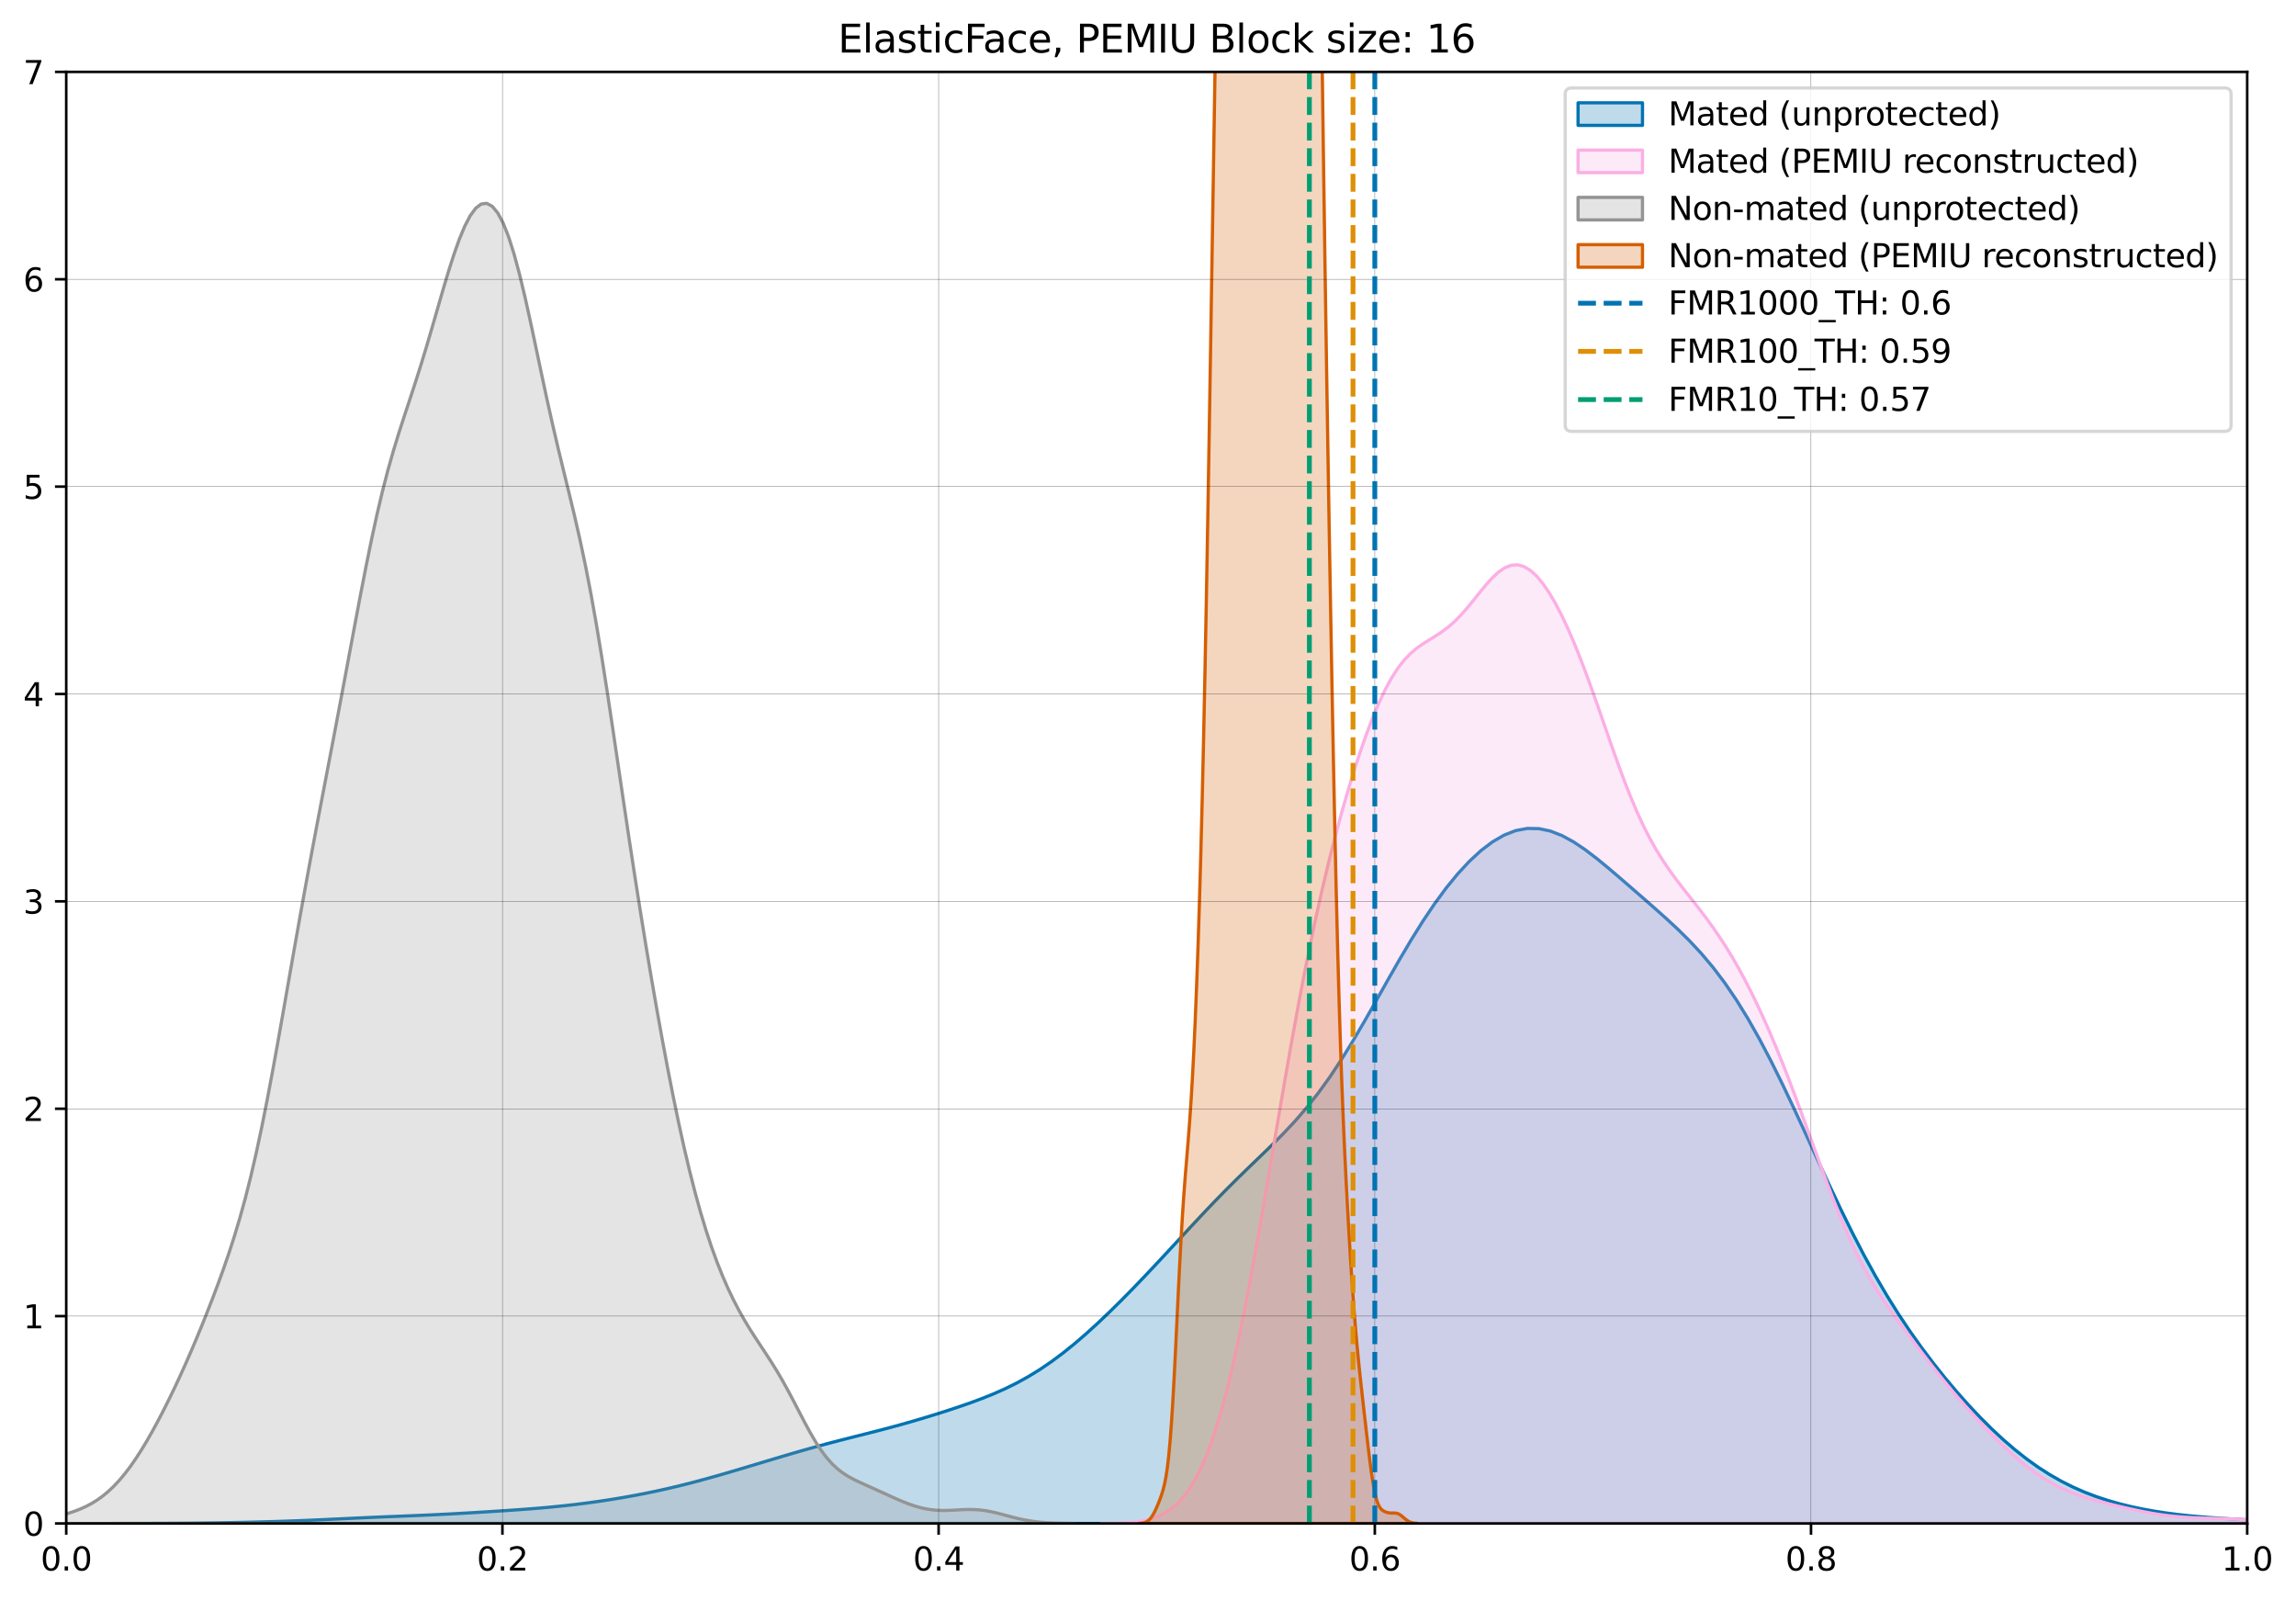 <?xml version="1.0" encoding="utf-8" standalone="no"?>
<!DOCTYPE svg PUBLIC "-//W3C//DTD SVG 1.1//EN"
  "http://www.w3.org/Graphics/SVG/1.1/DTD/svg11.dtd">
<svg xmlns:xlink="http://www.w3.org/1999/xlink" width="712.8pt" height="496.8pt" viewBox="0 0 712.8 496.8" xmlns="http://www.w3.org/2000/svg" version="1.1">
 <defs>
  <style type="text/css">*{stroke-linejoin: round; stroke-linecap: butt}</style>
 </defs>
 <g id="figure_1">
  <g id="patch_1">
   <path d="M 0 496.8 
L 712.8 496.8 
L 712.8 0 
L 0 0 
z
" style="fill: #ffffff"/>
  </g>
  <g id="axes_1">
   <g id="patch_2">
    <path d="M 20.562 472.922 
L 697.648 472.922 
L 697.648 22.318 
L 20.562 22.318 
z
" style="fill: #ffffff"/>
   </g>
   <g id="PolyCollection_1">
    <path d="M 34.562 472.918 
L 34.562 472.922 
L 38.165 472.922 
L 41.768 472.922 
L 45.372 472.922 
L 48.975 472.922 
L 52.578 472.922 
L 56.181 472.922 
L 59.785 472.922 
L 63.388 472.922 
L 66.991 472.922 
L 70.594 472.922 
L 74.198 472.922 
L 77.801 472.922 
L 81.404 472.922 
L 85.007 472.922 
L 88.61 472.922 
L 92.214 472.922 
L 95.817 472.922 
L 99.42 472.922 
L 103.023 472.922 
L 106.627 472.922 
L 110.23 472.922 
L 113.833 472.922 
L 117.436 472.922 
L 121.04 472.922 
L 124.643 472.922 
L 128.246 472.922 
L 131.849 472.922 
L 135.453 472.922 
L 139.056 472.922 
L 142.659 472.922 
L 146.262 472.922 
L 149.866 472.922 
L 153.469 472.922 
L 157.072 472.922 
L 160.675 472.922 
L 164.279 472.922 
L 167.882 472.922 
L 171.485 472.922 
L 175.088 472.922 
L 178.692 472.922 
L 182.295 472.922 
L 185.898 472.922 
L 189.501 472.922 
L 193.105 472.922 
L 196.708 472.922 
L 200.311 472.922 
L 203.914 472.922 
L 207.518 472.922 
L 211.121 472.922 
L 214.724 472.922 
L 218.327 472.922 
L 221.931 472.922 
L 225.534 472.922 
L 229.137 472.922 
L 232.74 472.922 
L 236.344 472.922 
L 239.947 472.922 
L 243.55 472.922 
L 247.153 472.922 
L 250.756 472.922 
L 254.36 472.922 
L 257.963 472.922 
L 261.566 472.922 
L 265.169 472.922 
L 268.773 472.922 
L 272.376 472.922 
L 275.979 472.922 
L 279.582 472.922 
L 283.186 472.922 
L 286.789 472.922 
L 290.392 472.922 
L 293.995 472.922 
L 297.599 472.922 
L 301.202 472.922 
L 304.805 472.922 
L 308.408 472.922 
L 312.012 472.922 
L 315.615 472.922 
L 319.218 472.922 
L 322.821 472.922 
L 326.425 472.922 
L 330.028 472.922 
L 333.631 472.922 
L 337.234 472.922 
L 340.838 472.922 
L 344.441 472.922 
L 348.044 472.922 
L 351.647 472.922 
L 355.251 472.922 
L 358.854 472.922 
L 362.457 472.922 
L 366.06 472.922 
L 369.664 472.922 
L 373.267 472.922 
L 376.87 472.922 
L 380.473 472.922 
L 384.077 472.922 
L 387.68 472.922 
L 391.283 472.922 
L 394.886 472.922 
L 398.489 472.922 
L 402.093 472.922 
L 405.696 472.922 
L 409.299 472.922 
L 412.902 472.922 
L 416.506 472.922 
L 420.109 472.922 
L 423.712 472.922 
L 427.315 472.922 
L 430.919 472.922 
L 434.522 472.922 
L 438.125 472.922 
L 441.728 472.922 
L 445.332 472.922 
L 448.935 472.922 
L 452.538 472.922 
L 456.141 472.922 
L 459.745 472.922 
L 463.348 472.922 
L 466.951 472.922 
L 470.554 472.922 
L 474.158 472.922 
L 477.761 472.922 
L 481.364 472.922 
L 484.967 472.922 
L 488.571 472.922 
L 492.174 472.922 
L 495.777 472.922 
L 499.38 472.922 
L 502.984 472.922 
L 506.587 472.922 
L 510.19 472.922 
L 513.793 472.922 
L 517.397 472.922 
L 521 472.922 
L 524.603 472.922 
L 528.206 472.922 
L 531.81 472.922 
L 535.413 472.922 
L 539.016 472.922 
L 542.619 472.922 
L 546.223 472.922 
L 549.826 472.922 
L 553.429 472.922 
L 557.032 472.922 
L 560.635 472.922 
L 564.239 472.922 
L 567.842 472.922 
L 571.445 472.922 
L 575.048 472.922 
L 578.652 472.922 
L 582.255 472.922 
L 585.858 472.922 
L 589.461 472.922 
L 593.065 472.922 
L 596.668 472.922 
L 600.271 472.922 
L 603.874 472.922 
L 607.478 472.922 
L 611.081 472.922 
L 614.684 472.922 
L 618.287 472.922 
L 621.891 472.922 
L 625.494 472.922 
L 629.097 472.922 
L 632.7 472.922 
L 636.304 472.922 
L 639.907 472.922 
L 643.51 472.922 
L 647.113 472.922 
L 650.717 472.922 
L 654.32 472.922 
L 657.923 472.922 
L 661.526 472.922 
L 665.13 472.922 
L 668.733 472.922 
L 672.336 472.922 
L 675.939 472.922 
L 679.543 472.922 
L 683.146 472.922 
L 686.749 472.922 
L 690.352 472.922 
L 693.956 472.922 
L 697.559 472.922 
L 701.162 472.922 
L 704.765 472.922 
L 708.369 472.922 
L 711.972 472.922 
L 715.575 472.922 
L 719.178 472.922 
L 722.781 472.922 
L 726.385 472.922 
L 729.988 472.922 
L 733.591 472.922 
L 737.194 472.922 
L 740.798 472.922 
L 744.401 472.922 
L 748.004 472.922 
L 751.607 472.922 
L 751.607 472.917 
L 751.607 472.917 
L 748.004 472.913 
L 744.401 472.907 
L 740.798 472.896 
L 737.194 472.88 
L 733.591 472.855 
L 729.988 472.82 
L 726.385 472.771 
L 722.781 472.707 
L 719.178 472.625 
L 715.575 472.526 
L 711.972 472.408 
L 708.369 472.273 
L 704.765 472.123 
L 701.162 471.958 
L 697.559 471.78 
L 693.956 471.585 
L 690.352 471.369 
L 686.749 471.125 
L 683.146 470.842 
L 679.543 470.51 
L 675.939 470.115 
L 672.336 469.645 
L 668.733 469.089 
L 665.13 468.435 
L 661.526 467.671 
L 657.923 466.781 
L 654.32 465.751 
L 650.717 464.558 
L 647.113 463.183 
L 643.51 461.601 
L 639.907 459.791 
L 636.304 457.735 
L 632.7 455.42 
L 629.097 452.838 
L 625.494 449.99 
L 621.891 446.882 
L 618.287 443.524 
L 614.684 439.926 
L 611.081 436.099 
L 607.478 432.048 
L 603.874 427.772 
L 600.271 423.258 
L 596.668 418.487 
L 593.065 413.426 
L 589.461 408.04 
L 585.858 402.291 
L 582.255 396.149 
L 578.652 389.598 
L 575.048 382.649 
L 571.445 375.34 
L 567.842 367.742 
L 564.239 359.953 
L 560.635 352.093 
L 557.032 344.295 
L 553.429 336.691 
L 549.826 329.404 
L 546.223 322.537 
L 542.619 316.166 
L 539.016 310.333 
L 535.413 305.051 
L 531.81 300.296 
L 528.206 296.018 
L 524.603 292.141 
L 521 288.576 
L 517.397 285.229 
L 513.793 282.011 
L 510.19 278.855 
L 506.587 275.718 
L 502.984 272.595 
L 499.38 269.517 
L 495.777 266.554 
L 492.174 263.802 
L 488.571 261.378 
L 484.967 259.404 
L 481.364 257.989 
L 477.761 257.224 
L 474.158 257.167 
L 470.554 257.841 
L 466.951 259.24 
L 463.348 261.33 
L 459.745 264.066 
L 456.141 267.401 
L 452.538 271.292 
L 448.935 275.706 
L 445.332 280.611 
L 441.728 285.97 
L 438.125 291.731 
L 434.522 297.815 
L 430.919 304.118 
L 427.315 310.51 
L 423.712 316.848 
L 420.109 322.993 
L 416.506 328.826 
L 412.902 334.261 
L 409.299 339.254 
L 405.696 343.809 
L 402.093 347.97 
L 398.489 351.813 
L 394.886 355.435 
L 391.283 358.936 
L 387.68 362.405 
L 384.077 365.915 
L 380.473 369.508 
L 376.87 373.201 
L 373.267 376.988 
L 369.664 380.844 
L 366.06 384.737 
L 362.457 388.634 
L 358.854 392.504 
L 355.251 396.322 
L 351.647 400.07 
L 348.044 403.73 
L 344.441 407.284 
L 340.838 410.713 
L 337.234 413.991 
L 333.631 417.096 
L 330.028 420.001 
L 326.425 422.686 
L 322.821 425.137 
L 319.218 427.351 
L 315.615 429.337 
L 312.012 431.114 
L 308.408 432.71 
L 304.805 434.158 
L 301.202 435.492 
L 297.599 436.742 
L 293.995 437.932 
L 290.392 439.075 
L 286.789 440.177 
L 283.186 441.24 
L 279.582 442.26 
L 275.979 443.239 
L 272.376 444.183 
L 268.773 445.101 
L 265.169 446.008 
L 261.566 446.921 
L 257.963 447.854 
L 254.36 448.817 
L 250.756 449.813 
L 247.153 450.842 
L 243.55 451.897 
L 239.947 452.971 
L 236.344 454.055 
L 232.74 455.14 
L 229.137 456.216 
L 225.534 457.276 
L 221.931 458.31 
L 218.327 459.311 
L 214.724 460.269 
L 211.121 461.179 
L 207.518 462.036 
L 203.914 462.838 
L 200.311 463.584 
L 196.708 464.277 
L 193.105 464.919 
L 189.501 465.512 
L 185.898 466.059 
L 182.295 466.559 
L 178.692 467.014 
L 175.088 467.423 
L 171.485 467.788 
L 167.882 468.114 
L 164.279 468.406 
L 160.675 468.672 
L 157.072 468.919 
L 153.469 469.155 
L 149.866 469.381 
L 146.262 469.599 
L 142.659 469.807 
L 139.056 470.002 
L 135.453 470.183 
L 131.849 470.348 
L 128.246 470.502 
L 124.643 470.648 
L 121.04 470.794 
L 117.436 470.944 
L 113.833 471.102 
L 110.23 471.267 
L 106.627 471.438 
L 103.023 471.609 
L 99.42 471.776 
L 95.817 471.935 
L 92.214 472.081 
L 88.61 472.213 
L 85.007 472.331 
L 81.404 472.435 
L 77.801 472.527 
L 74.198 472.608 
L 70.594 472.677 
L 66.991 472.735 
L 63.388 472.784 
L 59.785 472.823 
L 56.181 472.853 
L 52.578 472.876 
L 48.975 472.892 
L 45.372 472.903 
L 41.768 472.911 
L 38.165 472.915 
L 34.562 472.918 
z
" clip-path="url(#p62cb42c812)" style="fill: #0173b2; fill-opacity: 0.25; stroke: #0173b2"/>
   </g>
   <g id="PolyCollection_2">
    <defs>
     <path id="mc5a0dd3402" d="M 341.927 -23.91 
L 341.927 -23.878 
L 343.884 -23.878 
L 345.842 -23.878 
L 347.799 -23.878 
L 349.757 -23.878 
L 351.714 -23.878 
L 353.672 -23.878 
L 355.629 -23.878 
L 357.587 -23.878 
L 359.544 -23.878 
L 361.501 -23.878 
L 363.459 -23.878 
L 365.416 -23.878 
L 367.374 -23.878 
L 369.331 -23.878 
L 371.289 -23.878 
L 373.246 -23.878 
L 375.204 -23.878 
L 377.161 -23.878 
L 379.118 -23.878 
L 381.076 -23.878 
L 383.033 -23.878 
L 384.991 -23.878 
L 386.948 -23.878 
L 388.906 -23.878 
L 390.863 -23.878 
L 392.82 -23.878 
L 394.778 -23.878 
L 396.735 -23.878 
L 398.693 -23.878 
L 400.65 -23.878 
L 402.608 -23.878 
L 404.565 -23.878 
L 406.523 -23.878 
L 408.48 -23.878 
L 410.437 -23.878 
L 412.395 -23.878 
L 414.352 -23.878 
L 416.31 -23.878 
L 418.267 -23.878 
L 420.225 -23.878 
L 422.182 -23.878 
L 424.14 -23.878 
L 426.097 -23.878 
L 428.054 -23.878 
L 430.012 -23.878 
L 431.969 -23.878 
L 433.927 -23.878 
L 435.884 -23.878 
L 437.842 -23.878 
L 439.799 -23.878 
L 441.757 -23.878 
L 443.714 -23.878 
L 445.671 -23.878 
L 447.629 -23.878 
L 449.586 -23.878 
L 451.544 -23.878 
L 453.501 -23.878 
L 455.459 -23.878 
L 457.416 -23.878 
L 459.374 -23.878 
L 461.331 -23.878 
L 463.288 -23.878 
L 465.246 -23.878 
L 467.203 -23.878 
L 469.161 -23.878 
L 471.118 -23.878 
L 473.076 -23.878 
L 475.033 -23.878 
L 476.99 -23.878 
L 478.948 -23.878 
L 480.905 -23.878 
L 482.863 -23.878 
L 484.82 -23.878 
L 486.778 -23.878 
L 488.735 -23.878 
L 490.693 -23.878 
L 492.65 -23.878 
L 494.607 -23.878 
L 496.565 -23.878 
L 498.522 -23.878 
L 500.48 -23.878 
L 502.437 -23.878 
L 504.395 -23.878 
L 506.352 -23.878 
L 508.31 -23.878 
L 510.267 -23.878 
L 512.224 -23.878 
L 514.182 -23.878 
L 516.139 -23.878 
L 518.097 -23.878 
L 520.054 -23.878 
L 522.012 -23.878 
L 523.969 -23.878 
L 525.927 -23.878 
L 527.884 -23.878 
L 529.841 -23.878 
L 531.799 -23.878 
L 533.756 -23.878 
L 535.714 -23.878 
L 537.671 -23.878 
L 539.629 -23.878 
L 541.586 -23.878 
L 543.544 -23.878 
L 545.501 -23.878 
L 547.458 -23.878 
L 549.416 -23.878 
L 551.373 -23.878 
L 553.331 -23.878 
L 555.288 -23.878 
L 557.246 -23.878 
L 559.203 -23.878 
L 561.16 -23.878 
L 563.118 -23.878 
L 565.075 -23.878 
L 567.033 -23.878 
L 568.99 -23.878 
L 570.948 -23.878 
L 572.905 -23.878 
L 574.863 -23.878 
L 576.82 -23.878 
L 578.777 -23.878 
L 580.735 -23.878 
L 582.692 -23.878 
L 584.65 -23.878 
L 586.607 -23.878 
L 588.565 -23.878 
L 590.522 -23.878 
L 592.48 -23.878 
L 594.437 -23.878 
L 596.394 -23.878 
L 598.352 -23.878 
L 600.309 -23.878 
L 602.267 -23.878 
L 604.224 -23.878 
L 606.182 -23.878 
L 608.139 -23.878 
L 610.097 -23.878 
L 612.054 -23.878 
L 614.011 -23.878 
L 615.969 -23.878 
L 617.926 -23.878 
L 619.884 -23.878 
L 621.841 -23.878 
L 623.799 -23.878 
L 625.756 -23.878 
L 627.714 -23.878 
L 629.671 -23.878 
L 631.628 -23.878 
L 633.586 -23.878 
L 635.543 -23.878 
L 637.501 -23.878 
L 639.458 -23.878 
L 641.416 -23.878 
L 643.373 -23.878 
L 645.331 -23.878 
L 647.288 -23.878 
L 649.245 -23.878 
L 651.203 -23.878 
L 653.16 -23.878 
L 655.118 -23.878 
L 657.075 -23.878 
L 659.033 -23.878 
L 660.99 -23.878 
L 662.947 -23.878 
L 664.905 -23.878 
L 666.862 -23.878 
L 668.82 -23.878 
L 670.777 -23.878 
L 672.735 -23.878 
L 674.692 -23.878 
L 676.65 -23.878 
L 678.607 -23.878 
L 680.564 -23.878 
L 682.522 -23.878 
L 684.479 -23.878 
L 686.437 -23.878 
L 688.394 -23.878 
L 690.352 -23.878 
L 692.309 -23.878 
L 694.267 -23.878 
L 696.224 -23.878 
L 698.181 -23.878 
L 700.139 -23.878 
L 702.096 -23.878 
L 704.054 -23.878 
L 706.011 -23.878 
L 707.969 -23.878 
L 709.926 -23.878 
L 711.884 -23.878 
L 713.841 -23.878 
L 715.798 -23.878 
L 717.756 -23.878 
L 719.713 -23.878 
L 721.671 -23.878 
L 723.628 -23.878 
L 725.586 -23.878 
L 727.543 -23.878 
L 729.501 -23.878 
L 731.458 -23.878 
L 731.458 -23.884 
L 731.458 -23.884 
L 729.501 -23.889 
L 727.543 -23.895 
L 725.586 -23.906 
L 723.628 -23.92 
L 721.671 -23.942 
L 719.713 -23.971 
L 717.756 -24.01 
L 715.798 -24.061 
L 713.841 -24.125 
L 711.884 -24.202 
L 709.926 -24.294 
L 707.969 -24.398 
L 706.011 -24.512 
L 704.054 -24.635 
L 702.096 -24.761 
L 700.139 -24.886 
L 698.181 -25.006 
L 696.224 -25.116 
L 694.267 -25.214 
L 692.309 -25.299 
L 690.352 -25.371 
L 688.394 -25.431 
L 686.437 -25.486 
L 684.479 -25.542 
L 682.522 -25.606 
L 680.564 -25.687 
L 678.607 -25.794 
L 676.65 -25.934 
L 674.692 -26.114 
L 672.735 -26.336 
L 670.777 -26.603 
L 668.82 -26.911 
L 666.862 -27.259 
L 664.905 -27.639 
L 662.947 -28.046 
L 660.99 -28.473 
L 659.033 -28.916 
L 657.075 -29.372 
L 655.118 -29.842 
L 653.16 -30.33 
L 651.203 -30.844 
L 649.245 -31.393 
L 647.288 -31.991 
L 645.331 -32.649 
L 643.373 -33.379 
L 641.416 -34.194 
L 639.458 -35.101 
L 637.501 -36.11 
L 635.543 -37.224 
L 633.586 -38.448 
L 631.628 -39.783 
L 629.671 -41.228 
L 627.714 -42.782 
L 625.756 -44.439 
L 623.799 -46.192 
L 621.841 -48.03 
L 619.884 -49.944 
L 617.926 -51.923 
L 615.969 -53.958 
L 614.011 -56.043 
L 612.054 -58.176 
L 610.097 -60.36 
L 608.139 -62.598 
L 606.182 -64.895 
L 604.224 -67.255 
L 602.267 -69.676 
L 600.309 -72.154 
L 598.352 -74.677 
L 596.394 -77.234 
L 594.437 -79.814 
L 592.48 -82.415 
L 590.522 -85.04 
L 588.565 -87.708 
L 586.607 -90.449 
L 584.65 -93.305 
L 582.692 -96.322 
L 580.735 -99.551 
L 578.777 -103.035 
L 576.82 -106.807 
L 574.863 -110.887 
L 572.905 -115.274 
L 570.948 -119.952 
L 568.99 -124.886 
L 567.033 -130.027 
L 565.075 -135.318 
L 563.118 -140.695 
L 561.16 -146.096 
L 559.203 -151.464 
L 557.246 -156.747 
L 555.288 -161.905 
L 553.331 -166.907 
L 551.373 -171.732 
L 549.416 -176.366 
L 547.458 -180.8 
L 545.501 -185.03 
L 543.544 -189.051 
L 541.586 -192.862 
L 539.629 -196.463 
L 537.671 -199.858 
L 535.714 -203.052 
L 533.756 -206.059 
L 531.799 -208.897 
L 529.841 -211.592 
L 527.884 -214.175 
L 525.927 -216.684 
L 523.969 -219.163 
L 522.012 -221.661 
L 520.054 -224.233 
L 518.097 -226.938 
L 516.139 -229.841 
L 514.182 -233.002 
L 512.224 -236.479 
L 510.267 -240.316 
L 508.31 -244.536 
L 506.352 -249.141 
L 504.395 -254.103 
L 502.437 -259.366 
L 500.48 -264.852 
L 498.522 -270.466 
L 496.565 -276.106 
L 494.607 -281.671 
L 492.65 -287.072 
L 490.693 -292.233 
L 488.735 -297.097 
L 486.778 -301.62 
L 484.82 -305.772 
L 482.863 -309.523 
L 480.905 -312.842 
L 478.948 -315.692 
L 476.99 -318.027 
L 475.033 -319.797 
L 473.076 -320.956 
L 471.118 -321.471 
L 469.161 -321.334 
L 467.203 -320.566 
L 465.246 -319.228 
L 463.288 -317.414 
L 461.331 -315.247 
L 459.374 -312.867 
L 457.416 -310.42 
L 455.459 -308.036 
L 453.501 -305.82 
L 451.544 -303.841 
L 449.586 -302.125 
L 447.629 -300.653 
L 445.671 -299.364 
L 443.714 -298.164 
L 441.757 -296.937 
L 439.799 -295.555 
L 437.842 -293.893 
L 435.884 -291.843 
L 433.927 -289.319 
L 431.969 -286.267 
L 430.012 -282.664 
L 428.054 -278.513 
L 426.097 -273.841 
L 424.14 -268.683 
L 422.182 -263.075 
L 420.225 -257.047 
L 418.267 -250.612 
L 416.31 -243.767 
L 414.352 -236.491 
L 412.395 -228.757 
L 410.437 -220.528 
L 408.48 -211.775 
L 406.523 -202.481 
L 404.565 -192.647 
L 402.608 -182.3 
L 400.65 -171.495 
L 398.693 -160.319 
L 396.735 -148.883 
L 394.778 -137.326 
L 392.82 -125.804 
L 390.863 -114.48 
L 388.906 -103.52 
L 386.948 -93.076 
L 384.991 -83.283 
L 383.033 -74.247 
L 381.076 -66.043 
L 379.118 -58.716 
L 377.161 -52.275 
L 375.204 -46.704 
L 373.246 -41.961 
L 371.289 -37.989 
L 369.331 -34.717 
L 367.374 -32.066 
L 365.416 -29.957 
L 363.459 -28.309 
L 361.501 -27.047 
L 359.544 -26.099 
L 357.587 -25.402 
L 355.629 -24.902 
L 353.672 -24.55 
L 351.714 -24.309 
L 349.757 -24.148 
L 347.799 -24.043 
L 345.842 -23.976 
L 343.884 -23.935 
L 341.927 -23.91 
z
" style="stroke: #fbafe4"/>
    </defs>
    <g clip-path="url(#p62cb42c812)">
     <use xlink:href="#mc5a0dd3402" x="0" y="496.8" style="fill: #fbafe4; fill-opacity: 0.25; stroke: #fbafe4"/>
    </g>
   </g>
   <g id="PolyCollection_3">
    <defs>
     <path id="m66d31fca18" d="M -5.511 -23.892 
L -5.511 -23.878 
L -3.809 -23.878 
L -2.106 -23.878 
L -0.404 -23.878 
L 1.298 -23.878 
L 3 -23.878 
L 4.702 -23.878 
L 6.405 -23.878 
L 8.107 -23.878 
L 9.809 -23.878 
L 11.511 -23.878 
L 13.213 -23.878 
L 14.916 -23.878 
L 16.618 -23.878 
L 18.32 -23.878 
L 20.022 -23.878 
L 21.724 -23.878 
L 23.427 -23.878 
L 25.129 -23.878 
L 26.831 -23.878 
L 28.533 -23.878 
L 30.235 -23.878 
L 31.938 -23.878 
L 33.64 -23.878 
L 35.342 -23.878 
L 37.044 -23.878 
L 38.746 -23.878 
L 40.449 -23.878 
L 42.151 -23.878 
L 43.853 -23.878 
L 45.555 -23.878 
L 47.257 -23.878 
L 48.959 -23.878 
L 50.662 -23.878 
L 52.364 -23.878 
L 54.066 -23.878 
L 55.768 -23.878 
L 57.47 -23.878 
L 59.173 -23.878 
L 60.875 -23.878 
L 62.577 -23.878 
L 64.279 -23.878 
L 65.981 -23.878 
L 67.684 -23.878 
L 69.386 -23.878 
L 71.088 -23.878 
L 72.79 -23.878 
L 74.492 -23.878 
L 76.195 -23.878 
L 77.897 -23.878 
L 79.599 -23.878 
L 81.301 -23.878 
L 83.003 -23.878 
L 84.706 -23.878 
L 86.408 -23.878 
L 88.11 -23.878 
L 89.812 -23.878 
L 91.514 -23.878 
L 93.217 -23.878 
L 94.919 -23.878 
L 96.621 -23.878 
L 98.323 -23.878 
L 100.025 -23.878 
L 101.728 -23.878 
L 103.43 -23.878 
L 105.132 -23.878 
L 106.834 -23.878 
L 108.536 -23.878 
L 110.239 -23.878 
L 111.941 -23.878 
L 113.643 -23.878 
L 115.345 -23.878 
L 117.047 -23.878 
L 118.75 -23.878 
L 120.452 -23.878 
L 122.154 -23.878 
L 123.856 -23.878 
L 125.558 -23.878 
L 127.26 -23.878 
L 128.963 -23.878 
L 130.665 -23.878 
L 132.367 -23.878 
L 134.069 -23.878 
L 135.771 -23.878 
L 137.474 -23.878 
L 139.176 -23.878 
L 140.878 -23.878 
L 142.58 -23.878 
L 144.282 -23.878 
L 145.985 -23.878 
L 147.687 -23.878 
L 149.389 -23.878 
L 151.091 -23.878 
L 152.793 -23.878 
L 154.496 -23.878 
L 156.198 -23.878 
L 157.9 -23.878 
L 159.602 -23.878 
L 161.304 -23.878 
L 163.007 -23.878 
L 164.709 -23.878 
L 166.411 -23.878 
L 168.113 -23.878 
L 169.815 -23.878 
L 171.518 -23.878 
L 173.22 -23.878 
L 174.922 -23.878 
L 176.624 -23.878 
L 178.326 -23.878 
L 180.029 -23.878 
L 181.731 -23.878 
L 183.433 -23.878 
L 185.135 -23.878 
L 186.837 -23.878 
L 188.54 -23.878 
L 190.242 -23.878 
L 191.944 -23.878 
L 193.646 -23.878 
L 195.348 -23.878 
L 197.051 -23.878 
L 198.753 -23.878 
L 200.455 -23.878 
L 202.157 -23.878 
L 203.859 -23.878 
L 205.561 -23.878 
L 207.264 -23.878 
L 208.966 -23.878 
L 210.668 -23.878 
L 212.37 -23.878 
L 214.072 -23.878 
L 215.775 -23.878 
L 217.477 -23.878 
L 219.179 -23.878 
L 220.881 -23.878 
L 222.583 -23.878 
L 224.286 -23.878 
L 225.988 -23.878 
L 227.69 -23.878 
L 229.392 -23.878 
L 231.094 -23.878 
L 232.797 -23.878 
L 234.499 -23.878 
L 236.201 -23.878 
L 237.903 -23.878 
L 239.605 -23.878 
L 241.308 -23.878 
L 243.01 -23.878 
L 244.712 -23.878 
L 246.414 -23.878 
L 248.116 -23.878 
L 249.819 -23.878 
L 251.521 -23.878 
L 253.223 -23.878 
L 254.925 -23.878 
L 256.627 -23.878 
L 258.33 -23.878 
L 260.032 -23.878 
L 261.734 -23.878 
L 263.436 -23.878 
L 265.138 -23.878 
L 266.841 -23.878 
L 268.543 -23.878 
L 270.245 -23.878 
L 271.947 -23.878 
L 273.649 -23.878 
L 275.352 -23.878 
L 277.054 -23.878 
L 278.756 -23.878 
L 280.458 -23.878 
L 282.16 -23.878 
L 283.862 -23.878 
L 285.565 -23.878 
L 287.267 -23.878 
L 288.969 -23.878 
L 290.671 -23.878 
L 292.373 -23.878 
L 294.076 -23.878 
L 295.778 -23.878 
L 297.48 -23.878 
L 299.182 -23.878 
L 300.884 -23.878 
L 302.587 -23.878 
L 304.289 -23.878 
L 305.991 -23.878 
L 307.693 -23.878 
L 309.395 -23.878 
L 311.098 -23.878 
L 312.8 -23.878 
L 314.502 -23.878 
L 316.204 -23.878 
L 317.906 -23.878 
L 319.609 -23.878 
L 321.311 -23.878 
L 323.013 -23.878 
L 324.715 -23.878 
L 326.417 -23.878 
L 328.12 -23.878 
L 329.822 -23.878 
L 331.524 -23.878 
L 333.226 -23.878 
L 333.226 -23.896 
L 333.226 -23.896 
L 331.524 -23.911 
L 329.822 -23.937 
L 328.12 -23.978 
L 326.417 -24.042 
L 324.715 -24.137 
L 323.013 -24.274 
L 321.311 -24.461 
L 319.609 -24.706 
L 317.906 -25.012 
L 316.204 -25.379 
L 314.502 -25.797 
L 312.8 -26.247 
L 311.098 -26.706 
L 309.395 -27.145 
L 307.693 -27.534 
L 305.991 -27.848 
L 304.289 -28.068 
L 302.587 -28.19 
L 300.884 -28.22 
L 299.182 -28.177 
L 297.48 -28.091 
L 295.778 -27.997 
L 294.076 -27.928 
L 292.373 -27.918 
L 290.671 -27.992 
L 288.969 -28.167 
L 287.267 -28.451 
L 285.565 -28.846 
L 283.862 -29.343 
L 282.16 -29.93 
L 280.458 -30.591 
L 278.756 -31.308 
L 277.054 -32.063 
L 275.352 -32.838 
L 273.649 -33.618 
L 271.947 -34.392 
L 270.245 -35.156 
L 268.543 -35.916 
L 266.841 -36.69 
L 265.138 -37.512 
L 263.436 -38.43 
L 261.734 -39.506 
L 260.032 -40.804 
L 258.33 -42.388 
L 256.627 -44.305 
L 254.925 -46.578 
L 253.223 -49.194 
L 251.521 -52.109 
L 249.819 -55.245 
L 248.116 -58.507 
L 246.414 -61.792 
L 244.712 -65.008 
L 243.01 -68.091 
L 241.308 -71.009 
L 239.605 -73.766 
L 237.903 -76.4 
L 236.201 -78.972 
L 234.499 -81.554 
L 232.797 -84.218 
L 231.094 -87.031 
L 229.392 -90.05 
L 227.69 -93.321 
L 225.988 -96.886 
L 224.286 -100.785 
L 222.583 -105.057 
L 220.881 -109.747 
L 219.179 -114.893 
L 217.477 -120.534 
L 215.775 -126.696 
L 214.072 -133.391 
L 212.37 -140.617 
L 210.668 -148.356 
L 208.966 -156.578 
L 207.264 -165.244 
L 205.561 -174.319 
L 203.859 -183.768 
L 202.157 -193.572 
L 200.455 -203.719 
L 198.753 -214.207 
L 197.051 -225.028 
L 195.348 -236.157 
L 193.646 -247.534 
L 191.944 -259.053 
L 190.242 -270.56 
L 188.54 -281.862 
L 186.837 -292.751 
L 185.135 -303.038 
L 183.433 -312.589 
L 181.731 -321.354 
L 180.029 -329.385 
L 178.326 -336.826 
L 176.624 -343.894 
L 174.922 -350.835 
L 173.22 -357.875 
L 171.518 -365.178 
L 169.815 -372.811 
L 168.113 -380.733 
L 166.411 -388.802 
L 164.709 -396.802 
L 163.007 -404.481 
L 161.304 -411.588 
L 159.602 -417.905 
L 157.9 -423.268 
L 156.198 -427.567 
L 154.496 -430.743 
L 152.793 -432.779 
L 151.091 -433.677 
L 149.389 -433.461 
L 147.687 -432.167 
L 145.985 -429.85 
L 144.282 -426.587 
L 142.58 -422.487 
L 140.878 -417.684 
L 139.176 -412.341 
L 137.474 -406.635 
L 135.771 -400.748 
L 134.069 -394.845 
L 132.367 -389.059 
L 130.665 -383.473 
L 128.963 -378.103 
L 127.26 -372.899 
L 125.558 -367.746 
L 123.856 -362.483 
L 122.154 -356.933 
L 120.452 -350.93 
L 118.75 -344.354 
L 117.047 -337.151 
L 115.345 -329.338 
L 113.643 -320.999 
L 111.941 -312.263 
L 110.239 -303.275 
L 108.536 -294.174 
L 106.834 -285.067 
L 105.132 -276.022 
L 103.43 -267.058 
L 101.728 -258.157 
L 100.025 -249.27 
L 98.323 -240.334 
L 96.621 -231.285 
L 94.919 -222.075 
L 93.217 -212.679 
L 91.514 -203.112 
L 89.812 -193.427 
L 88.11 -183.714 
L 86.408 -174.093 
L 84.706 -164.698 
L 83.003 -155.666 
L 81.301 -147.112 
L 79.599 -139.124 
L 77.897 -131.747 
L 76.195 -124.983 
L 74.492 -118.794 
L 72.79 -113.111 
L 71.088 -107.845 
L 69.386 -102.908 
L 67.684 -98.217 
L 65.981 -93.709 
L 64.279 -89.345 
L 62.577 -85.104 
L 60.875 -80.98 
L 59.173 -76.976 
L 57.47 -73.095 
L 55.768 -69.338 
L 54.066 -65.705 
L 52.364 -62.194 
L 50.662 -58.804 
L 48.959 -55.541 
L 47.257 -52.414 
L 45.555 -49.435 
L 43.853 -46.62 
L 42.151 -43.986 
L 40.449 -41.544 
L 38.746 -39.305 
L 37.044 -37.275 
L 35.342 -35.455 
L 33.64 -33.842 
L 31.938 -32.427 
L 30.235 -31.198 
L 28.533 -30.14 
L 26.831 -29.231 
L 25.129 -28.452 
L 23.427 -27.78 
L 21.724 -27.195 
L 20.022 -26.68 
L 18.32 -26.222 
L 16.618 -25.812 
L 14.916 -25.447 
L 13.213 -25.124 
L 11.511 -24.844 
L 9.809 -24.608 
L 8.107 -24.413 
L 6.405 -24.259 
L 4.702 -24.14 
L 3 -24.053 
L 1.298 -23.991 
L -0.404 -23.948 
L -2.106 -23.92 
L -3.809 -23.902 
L -5.511 -23.892 
z
" style="stroke: #949494"/>
    </defs>
    <g clip-path="url(#p62cb42c812)">
     <use xlink:href="#m66d31fca18" x="0" y="496.8" style="fill: #949494; fill-opacity: 0.25; stroke: #949494"/>
    </g>
   </g>
   <g id="PolyCollection_4">
    <path d="M 353.705 472.889 
L 353.705 472.922 
L 354.139 472.922 
L 354.573 472.922 
L 355.006 472.922 
L 355.44 472.922 
L 355.873 472.922 
L 356.307 472.922 
L 356.74 472.922 
L 357.174 472.922 
L 357.607 472.922 
L 358.041 472.922 
L 358.474 472.922 
L 358.908 472.922 
L 359.341 472.922 
L 359.775 472.922 
L 360.208 472.922 
L 360.642 472.922 
L 361.076 472.922 
L 361.509 472.922 
L 361.943 472.922 
L 362.376 472.922 
L 362.81 472.922 
L 363.243 472.922 
L 363.677 472.922 
L 364.11 472.922 
L 364.544 472.922 
L 364.977 472.922 
L 365.411 472.922 
L 365.844 472.922 
L 366.278 472.922 
L 366.712 472.922 
L 367.145 472.922 
L 367.579 472.922 
L 368.012 472.922 
L 368.446 472.922 
L 368.879 472.922 
L 369.313 472.922 
L 369.746 472.922 
L 370.18 472.922 
L 370.613 472.922 
L 371.047 472.922 
L 371.48 472.922 
L 371.914 472.922 
L 372.347 472.922 
L 372.781 472.922 
L 373.215 472.922 
L 373.648 472.922 
L 374.082 472.922 
L 374.515 472.922 
L 374.949 472.922 
L 375.382 472.922 
L 375.816 472.922 
L 376.249 472.922 
L 376.683 472.922 
L 377.116 472.922 
L 377.55 472.922 
L 377.983 472.922 
L 378.417 472.922 
L 378.851 472.922 
L 379.284 472.922 
L 379.718 472.922 
L 380.151 472.922 
L 380.585 472.922 
L 381.018 472.922 
L 381.452 472.922 
L 381.885 472.922 
L 382.319 472.922 
L 382.752 472.922 
L 383.186 472.922 
L 383.619 472.922 
L 384.053 472.922 
L 384.486 472.922 
L 384.92 472.922 
L 385.354 472.922 
L 385.787 472.922 
L 386.221 472.922 
L 386.654 472.922 
L 387.088 472.922 
L 387.521 472.922 
L 387.955 472.922 
L 388.388 472.922 
L 388.822 472.922 
L 389.255 472.922 
L 389.689 472.922 
L 390.122 472.922 
L 390.556 472.922 
L 390.99 472.922 
L 391.423 472.922 
L 391.857 472.922 
L 392.29 472.922 
L 392.724 472.922 
L 393.157 472.922 
L 393.591 472.922 
L 394.024 472.922 
L 394.458 472.922 
L 394.891 472.922 
L 395.325 472.922 
L 395.758 472.922 
L 396.192 472.922 
L 396.625 472.922 
L 397.059 472.922 
L 397.493 472.922 
L 397.926 472.922 
L 398.36 472.922 
L 398.793 472.922 
L 399.227 472.922 
L 399.66 472.922 
L 400.094 472.922 
L 400.527 472.922 
L 400.961 472.922 
L 401.394 472.922 
L 401.828 472.922 
L 402.261 472.922 
L 402.695 472.922 
L 403.129 472.922 
L 403.562 472.922 
L 403.996 472.922 
L 404.429 472.922 
L 404.863 472.922 
L 405.296 472.922 
L 405.73 472.922 
L 406.163 472.922 
L 406.597 472.922 
L 407.03 472.922 
L 407.464 472.922 
L 407.897 472.922 
L 408.331 472.922 
L 408.764 472.922 
L 409.198 472.922 
L 409.632 472.922 
L 410.065 472.922 
L 410.499 472.922 
L 410.932 472.922 
L 411.366 472.922 
L 411.799 472.922 
L 412.233 472.922 
L 412.666 472.922 
L 413.1 472.922 
L 413.533 472.922 
L 413.967 472.922 
L 414.4 472.922 
L 414.834 472.922 
L 415.268 472.922 
L 415.701 472.922 
L 416.135 472.922 
L 416.568 472.922 
L 417.002 472.922 
L 417.435 472.922 
L 417.869 472.922 
L 418.302 472.922 
L 418.736 472.922 
L 419.169 472.922 
L 419.603 472.922 
L 420.036 472.922 
L 420.47 472.922 
L 420.903 472.922 
L 421.337 472.922 
L 421.771 472.922 
L 422.204 472.922 
L 422.638 472.922 
L 423.071 472.922 
L 423.505 472.922 
L 423.938 472.922 
L 424.372 472.922 
L 424.805 472.922 
L 425.239 472.922 
L 425.672 472.922 
L 426.106 472.922 
L 426.539 472.922 
L 426.973 472.922 
L 427.407 472.922 
L 427.84 472.922 
L 428.274 472.922 
L 428.707 472.922 
L 429.141 472.922 
L 429.574 472.922 
L 430.008 472.922 
L 430.441 472.922 
L 430.875 472.922 
L 431.308 472.922 
L 431.742 472.922 
L 432.175 472.922 
L 432.609 472.922 
L 433.042 472.922 
L 433.476 472.922 
L 433.91 472.922 
L 434.343 472.922 
L 434.777 472.922 
L 435.21 472.922 
L 435.644 472.922 
L 436.077 472.922 
L 436.511 472.922 
L 436.944 472.922 
L 437.378 472.922 
L 437.811 472.922 
L 438.245 472.922 
L 438.678 472.922 
L 439.112 472.922 
L 439.546 472.922 
L 439.979 472.922 
L 439.979 472.891 
L 439.979 472.891 
L 439.546 472.864 
L 439.112 472.82 
L 438.678 472.751 
L 438.245 472.646 
L 437.811 472.497 
L 437.378 472.295 
L 436.944 472.037 
L 436.511 471.726 
L 436.077 471.373 
L 435.644 471 
L 435.21 470.633 
L 434.777 470.302 
L 434.343 470.032 
L 433.91 469.84 
L 433.476 469.726 
L 433.042 469.678 
L 432.609 469.673 
L 432.175 469.68 
L 431.742 469.674 
L 431.308 469.636 
L 430.875 469.558 
L 430.441 469.44 
L 430.008 469.281 
L 429.574 469.073 
L 429.141 468.787 
L 428.707 468.378 
L 428.274 467.777 
L 427.84 466.904 
L 427.407 465.681 
L 426.973 464.044 
L 426.539 461.96 
L 426.106 459.428 
L 425.672 456.488 
L 425.239 453.208 
L 424.805 449.677 
L 424.372 445.986 
L 423.938 442.212 
L 423.505 438.405 
L 423.071 434.578 
L 422.638 430.707 
L 422.204 426.729 
L 421.771 422.56 
L 421.337 418.101 
L 420.903 413.26 
L 420.47 407.965 
L 420.036 402.175 
L 419.603 395.881 
L 419.169 389.1 
L 418.736 381.848 
L 418.302 374.116 
L 417.869 365.844 
L 417.435 356.902 
L 417.002 347.089 
L 416.568 336.157 
L 416.135 323.841 
L 415.701 309.906 
L 415.268 294.185 
L 414.834 276.61 
L 414.4 257.22 
L 413.967 236.148 
L 413.533 213.589 
L 413.1 189.752 
L 412.666 164.801 
L 412.233 138.806 
L 411.799 111.708 
L 411.366 83.311 
L 410.932 53.325 
L 410.499 21.433 
L 410.065 -12.603 
L 409.632 -48.84 
L 409.198 -87.069 
L 408.764 -126.793 
L 408.331 -167.261 
L 407.897 -207.577 
L 407.464 -246.852 
L 407.03 -284.371 
L 406.597 -319.739 
L 406.163 -352.97 
L 405.73 -384.504 
L 405.296 -415.136 
L 404.863 -445.882 
L 404.429 -477.794 
L 403.996 -511.767 
L 403.562 -548.377 
L 403.129 -587.774 
L 402.695 -629.674 
L 402.261 -673.434 
L 401.828 -718.198 
L 401.394 -763.071 
L 400.961 -807.277 
L 400.527 -850.253 
L 400.094 -891.657 
L 399.66 -931.309 
L 399.227 -969.079 
L 398.793 -1004.793 
L 398.36 -1038.182 
L 397.926 -1068.9 
L 397.493 -1096.616 
L 397.059 -1121.115 
L 396.625 -1142.394 
L 396.192 -1160.683 
L 395.758 -1176.394 
L 395.325 -1189.993 
L 394.891 -1201.847 
L 394.458 -1212.092 
L 394.024 -1220.558 
L 393.591 -1226.795 
L 393.157 -1230.171 
L 392.724 -1230.039 
L 392.29 -1225.9 
L 391.857 -1217.539 
L 391.423 -1205.081 
L 390.99 -1188.951 
L 390.556 -1169.771 
L 390.122 -1148.193 
L 389.689 -1124.745 
L 389.255 -1099.718 
L 388.822 -1073.115 
L 388.388 -1044.694 
L 387.955 -1014.057 
L 387.521 -980.782 
L 387.088 -944.534 
L 386.654 -905.144 
L 386.221 -862.635 
L 385.787 -817.202 
L 385.354 -769.168 
L 384.92 -718.939 
L 384.486 -666.975 
L 384.053 -613.789 
L 383.619 -559.953 
L 383.186 -506.106 
L 382.752 -452.94 
L 382.319 -401.162 
L 381.885 -351.435 
L 381.452 -304.312 
L 381.018 -260.173 
L 380.585 -219.196 
L 380.151 -181.345 
L 379.718 -146.394 
L 379.284 -113.965 
L 378.851 -83.577 
L 378.417 -54.702 
L 377.983 -26.817 
L 377.55 0.542 
L 377.116 27.725 
L 376.683 54.932 
L 376.249 82.176 
L 375.816 109.289 
L 375.382 135.947 
L 374.949 161.734 
L 374.515 186.215 
L 374.082 209.023 
L 373.648 229.915 
L 373.215 248.801 
L 372.781 265.729 
L 372.347 280.843 
L 371.914 294.329 
L 371.48 306.356 
L 371.047 317.058 
L 370.613 326.522 
L 370.18 334.821 
L 369.746 342.049 
L 369.313 348.361 
L 368.879 353.997 
L 368.446 359.277 
L 368.012 364.569 
L 367.579 370.237 
L 367.145 376.575 
L 366.712 383.746 
L 366.278 391.752 
L 365.844 400.427 
L 365.411 409.468 
L 364.977 418.491 
L 364.544 427.101 
L 364.11 434.955 
L 363.677 441.812 
L 363.243 447.555 
L 362.81 452.191 
L 362.376 455.825 
L 361.943 458.626 
L 361.509 460.788 
L 361.076 462.5 
L 360.642 463.918 
L 360.208 465.158 
L 359.775 466.289 
L 359.341 467.345 
L 358.908 468.332 
L 358.474 469.239 
L 358.041 470.05 
L 357.607 470.752 
L 357.174 471.336 
L 356.74 471.802 
L 356.307 472.16 
L 355.873 472.422 
L 355.44 472.607 
L 355.006 472.731 
L 354.573 472.811 
L 354.139 472.86 
L 353.705 472.889 
z
" clip-path="url(#p62cb42c812)" style="fill: #d55e00; fill-opacity: 0.25; stroke: #d55e00"/>
   </g>
   <g id="matplotlib.axis_1">
    <g id="xtick_1">
     <g id="line2d_1">
      <path d="M 20.562 472.922 
L 20.562 22.318 
" clip-path="url(#p62cb42c812)" style="fill: none; stroke: #000000; stroke-width: 0.075; stroke-linecap: square"/>
     </g>
     <g id="line2d_2">
      <defs>
       <path id="mf0b127ead7" d="M 0 0 
L 0 3.5 
" style="stroke: #000000; stroke-width: 0.8"/>
      </defs>
      <g>
       <use xlink:href="#mf0b127ead7" x="20.562" y="472.922" style="stroke: #000000; stroke-width: 0.8"/>
      </g>
     </g>
     <g id="text_1">
      <!-- 0.0 -->
      <g transform="translate(12.611 487.52) scale(0.1 -0.1)">
       <defs>
        <path id="DejaVuSans-30" d="M 2034 4250 
Q 1547 4250 1301 3770 
Q 1056 3291 1056 2328 
Q 1056 1369 1301 889 
Q 1547 409 2034 409 
Q 2525 409 2770 889 
Q 3016 1369 3016 2328 
Q 3016 3291 2770 3770 
Q 2525 4250 2034 4250 
z
M 2034 4750 
Q 2819 4750 3233 4129 
Q 3647 3509 3647 2328 
Q 3647 1150 3233 529 
Q 2819 -91 2034 -91 
Q 1250 -91 836 529 
Q 422 1150 422 2328 
Q 422 3509 836 4129 
Q 1250 4750 2034 4750 
z
" transform="scale(0.016)"/>
        <path id="DejaVuSans-2e" d="M 684 794 
L 1344 794 
L 1344 0 
L 684 0 
L 684 794 
z
" transform="scale(0.016)"/>
       </defs>
       <use xlink:href="#DejaVuSans-30"/>
       <use xlink:href="#DejaVuSans-2e" x="63.623"/>
       <use xlink:href="#DejaVuSans-30" x="95.41"/>
      </g>
     </g>
    </g>
    <g id="xtick_2">
     <g id="line2d_3">
      <path d="M 155.98 472.922 
L 155.98 22.318 
" clip-path="url(#p62cb42c812)" style="fill: none; stroke: #000000; stroke-width: 0.075; stroke-linecap: square"/>
     </g>
     <g id="line2d_4">
      <g>
       <use xlink:href="#mf0b127ead7" x="155.98" y="472.922" style="stroke: #000000; stroke-width: 0.8"/>
      </g>
     </g>
     <g id="text_2">
      <!-- 0.2 -->
      <g transform="translate(148.028 487.52) scale(0.1 -0.1)">
       <defs>
        <path id="DejaVuSans-32" d="M 1228 531 
L 3431 531 
L 3431 0 
L 469 0 
L 469 531 
Q 828 903 1448 1529 
Q 2069 2156 2228 2338 
Q 2531 2678 2651 2914 
Q 2772 3150 2772 3378 
Q 2772 3750 2511 3984 
Q 2250 4219 1831 4219 
Q 1534 4219 1204 4116 
Q 875 4013 500 3803 
L 500 4441 
Q 881 4594 1212 4672 
Q 1544 4750 1819 4750 
Q 2544 4750 2975 4387 
Q 3406 4025 3406 3419 
Q 3406 3131 3298 2873 
Q 3191 2616 2906 2266 
Q 2828 2175 2409 1742 
Q 1991 1309 1228 531 
z
" transform="scale(0.016)"/>
       </defs>
       <use xlink:href="#DejaVuSans-30"/>
       <use xlink:href="#DejaVuSans-2e" x="63.623"/>
       <use xlink:href="#DejaVuSans-32" x="95.41"/>
      </g>
     </g>
    </g>
    <g id="xtick_3">
     <g id="line2d_5">
      <path d="M 291.397 472.922 
L 291.397 22.318 
" clip-path="url(#p62cb42c812)" style="fill: none; stroke: #000000; stroke-width: 0.075; stroke-linecap: square"/>
     </g>
     <g id="line2d_6">
      <g>
       <use xlink:href="#mf0b127ead7" x="291.397" y="472.922" style="stroke: #000000; stroke-width: 0.8"/>
      </g>
     </g>
     <g id="text_3">
      <!-- 0.4 -->
      <g transform="translate(283.445 487.52) scale(0.1 -0.1)">
       <defs>
        <path id="DejaVuSans-34" d="M 2419 4116 
L 825 1625 
L 2419 1625 
L 2419 4116 
z
M 2253 4666 
L 3047 4666 
L 3047 1625 
L 3713 1625 
L 3713 1100 
L 3047 1100 
L 3047 0 
L 2419 0 
L 2419 1100 
L 313 1100 
L 313 1709 
L 2253 4666 
z
" transform="scale(0.016)"/>
       </defs>
       <use xlink:href="#DejaVuSans-30"/>
       <use xlink:href="#DejaVuSans-2e" x="63.623"/>
       <use xlink:href="#DejaVuSans-34" x="95.41"/>
      </g>
     </g>
    </g>
    <g id="xtick_4">
     <g id="line2d_7">
      <path d="M 426.814 472.922 
L 426.814 22.318 
" clip-path="url(#p62cb42c812)" style="fill: none; stroke: #000000; stroke-width: 0.075; stroke-linecap: square"/>
     </g>
     <g id="line2d_8">
      <g>
       <use xlink:href="#mf0b127ead7" x="426.814" y="472.922" style="stroke: #000000; stroke-width: 0.8"/>
      </g>
     </g>
     <g id="text_4">
      <!-- 0.6 -->
      <g transform="translate(418.863 487.52) scale(0.1 -0.1)">
       <defs>
        <path id="DejaVuSans-36" d="M 2113 2584 
Q 1688 2584 1439 2293 
Q 1191 2003 1191 1497 
Q 1191 994 1439 701 
Q 1688 409 2113 409 
Q 2538 409 2786 701 
Q 3034 994 3034 1497 
Q 3034 2003 2786 2293 
Q 2538 2584 2113 2584 
z
M 3366 4563 
L 3366 3988 
Q 3128 4100 2886 4159 
Q 2644 4219 2406 4219 
Q 1781 4219 1451 3797 
Q 1122 3375 1075 2522 
Q 1259 2794 1537 2939 
Q 1816 3084 2150 3084 
Q 2853 3084 3261 2657 
Q 3669 2231 3669 1497 
Q 3669 778 3244 343 
Q 2819 -91 2113 -91 
Q 1303 -91 875 529 
Q 447 1150 447 2328 
Q 447 3434 972 4092 
Q 1497 4750 2381 4750 
Q 2619 4750 2861 4703 
Q 3103 4656 3366 4563 
z
" transform="scale(0.016)"/>
       </defs>
       <use xlink:href="#DejaVuSans-30"/>
       <use xlink:href="#DejaVuSans-2e" x="63.623"/>
       <use xlink:href="#DejaVuSans-36" x="95.41"/>
      </g>
     </g>
    </g>
    <g id="xtick_5">
     <g id="line2d_9">
      <path d="M 562.231 472.922 
L 562.231 22.318 
" clip-path="url(#p62cb42c812)" style="fill: none; stroke: #000000; stroke-width: 0.075; stroke-linecap: square"/>
     </g>
     <g id="line2d_10">
      <g>
       <use xlink:href="#mf0b127ead7" x="562.231" y="472.922" style="stroke: #000000; stroke-width: 0.8"/>
      </g>
     </g>
     <g id="text_5">
      <!-- 0.8 -->
      <g transform="translate(554.28 487.52) scale(0.1 -0.1)">
       <defs>
        <path id="DejaVuSans-38" d="M 2034 2216 
Q 1584 2216 1326 1975 
Q 1069 1734 1069 1313 
Q 1069 891 1326 650 
Q 1584 409 2034 409 
Q 2484 409 2743 651 
Q 3003 894 3003 1313 
Q 3003 1734 2745 1975 
Q 2488 2216 2034 2216 
z
M 1403 2484 
Q 997 2584 770 2862 
Q 544 3141 544 3541 
Q 544 4100 942 4425 
Q 1341 4750 2034 4750 
Q 2731 4750 3128 4425 
Q 3525 4100 3525 3541 
Q 3525 3141 3298 2862 
Q 3072 2584 2669 2484 
Q 3125 2378 3379 2068 
Q 3634 1759 3634 1313 
Q 3634 634 3220 271 
Q 2806 -91 2034 -91 
Q 1263 -91 848 271 
Q 434 634 434 1313 
Q 434 1759 690 2068 
Q 947 2378 1403 2484 
z
M 1172 3481 
Q 1172 3119 1398 2916 
Q 1625 2713 2034 2713 
Q 2441 2713 2670 2916 
Q 2900 3119 2900 3481 
Q 2900 3844 2670 4047 
Q 2441 4250 2034 4250 
Q 1625 4250 1398 4047 
Q 1172 3844 1172 3481 
z
" transform="scale(0.016)"/>
       </defs>
       <use xlink:href="#DejaVuSans-30"/>
       <use xlink:href="#DejaVuSans-2e" x="63.623"/>
       <use xlink:href="#DejaVuSans-38" x="95.41"/>
      </g>
     </g>
    </g>
    <g id="xtick_6">
     <g id="line2d_11">
      <path d="M 697.648 472.922 
L 697.648 22.318 
" clip-path="url(#p62cb42c812)" style="fill: none; stroke: #000000; stroke-width: 0.075; stroke-linecap: square"/>
     </g>
     <g id="line2d_12">
      <g>
       <use xlink:href="#mf0b127ead7" x="697.648" y="472.922" style="stroke: #000000; stroke-width: 0.8"/>
      </g>
     </g>
     <g id="text_6">
      <!-- 1.0 -->
      <g transform="translate(689.697 487.52) scale(0.1 -0.1)">
       <defs>
        <path id="DejaVuSans-31" d="M 794 531 
L 1825 531 
L 1825 4091 
L 703 3866 
L 703 4441 
L 1819 4666 
L 2450 4666 
L 2450 531 
L 3481 531 
L 3481 0 
L 794 0 
L 794 531 
z
" transform="scale(0.016)"/>
       </defs>
       <use xlink:href="#DejaVuSans-31"/>
       <use xlink:href="#DejaVuSans-2e" x="63.623"/>
       <use xlink:href="#DejaVuSans-30" x="95.41"/>
      </g>
     </g>
    </g>
   </g>
   <g id="matplotlib.axis_2">
    <g id="ytick_1">
     <g id="line2d_13">
      <path d="M 20.562 472.922 
L 697.648 472.922 
" clip-path="url(#p62cb42c812)" style="fill: none; stroke: #000000; stroke-width: 0.075; stroke-linecap: square"/>
     </g>
     <g id="line2d_14">
      <defs>
       <path id="mcefbfa4806" d="M 0 0 
L -3.5 0 
" style="stroke: #000000; stroke-width: 0.8"/>
      </defs>
      <g>
       <use xlink:href="#mcefbfa4806" x="20.562" y="472.922" style="stroke: #000000; stroke-width: 0.8"/>
      </g>
     </g>
     <g id="text_7">
      <!-- 0 -->
      <g transform="translate(7.2 476.721) scale(0.1 -0.1)">
       <use xlink:href="#DejaVuSans-30"/>
      </g>
     </g>
    </g>
    <g id="ytick_2">
     <g id="line2d_15">
      <path d="M 20.562 408.55 
L 697.648 408.55 
" clip-path="url(#p62cb42c812)" style="fill: none; stroke: #000000; stroke-width: 0.075; stroke-linecap: square"/>
     </g>
     <g id="line2d_16">
      <g>
       <use xlink:href="#mcefbfa4806" x="20.562" y="408.55" style="stroke: #000000; stroke-width: 0.8"/>
      </g>
     </g>
     <g id="text_8">
      <!-- 1 -->
      <g transform="translate(7.2 412.349) scale(0.1 -0.1)">
       <use xlink:href="#DejaVuSans-31"/>
      </g>
     </g>
    </g>
    <g id="ytick_3">
     <g id="line2d_17">
      <path d="M 20.562 344.178 
L 697.648 344.178 
" clip-path="url(#p62cb42c812)" style="fill: none; stroke: #000000; stroke-width: 0.075; stroke-linecap: square"/>
     </g>
     <g id="line2d_18">
      <g>
       <use xlink:href="#mcefbfa4806" x="20.562" y="344.178" style="stroke: #000000; stroke-width: 0.8"/>
      </g>
     </g>
     <g id="text_9">
      <!-- 2 -->
      <g transform="translate(7.2 347.977) scale(0.1 -0.1)">
       <use xlink:href="#DejaVuSans-32"/>
      </g>
     </g>
    </g>
    <g id="ytick_4">
     <g id="line2d_19">
      <path d="M 20.562 279.806 
L 697.648 279.806 
" clip-path="url(#p62cb42c812)" style="fill: none; stroke: #000000; stroke-width: 0.075; stroke-linecap: square"/>
     </g>
     <g id="line2d_20">
      <g>
       <use xlink:href="#mcefbfa4806" x="20.562" y="279.806" style="stroke: #000000; stroke-width: 0.8"/>
      </g>
     </g>
     <g id="text_10">
      <!-- 3 -->
      <g transform="translate(7.2 283.605) scale(0.1 -0.1)">
       <defs>
        <path id="DejaVuSans-33" d="M 2597 2516 
Q 3050 2419 3304 2112 
Q 3559 1806 3559 1356 
Q 3559 666 3084 287 
Q 2609 -91 1734 -91 
Q 1441 -91 1130 -33 
Q 819 25 488 141 
L 488 750 
Q 750 597 1062 519 
Q 1375 441 1716 441 
Q 2309 441 2620 675 
Q 2931 909 2931 1356 
Q 2931 1769 2642 2001 
Q 2353 2234 1838 2234 
L 1294 2234 
L 1294 2753 
L 1863 2753 
Q 2328 2753 2575 2939 
Q 2822 3125 2822 3475 
Q 2822 3834 2567 4026 
Q 2313 4219 1838 4219 
Q 1578 4219 1281 4162 
Q 984 4106 628 3988 
L 628 4550 
Q 988 4650 1302 4700 
Q 1616 4750 1894 4750 
Q 2613 4750 3031 4423 
Q 3450 4097 3450 3541 
Q 3450 3153 3228 2886 
Q 3006 2619 2597 2516 
z
" transform="scale(0.016)"/>
       </defs>
       <use xlink:href="#DejaVuSans-33"/>
      </g>
     </g>
    </g>
    <g id="ytick_5">
     <g id="line2d_21">
      <path d="M 20.562 215.434 
L 697.648 215.434 
" clip-path="url(#p62cb42c812)" style="fill: none; stroke: #000000; stroke-width: 0.075; stroke-linecap: square"/>
     </g>
     <g id="line2d_22">
      <g>
       <use xlink:href="#mcefbfa4806" x="20.562" y="215.434" style="stroke: #000000; stroke-width: 0.8"/>
      </g>
     </g>
     <g id="text_11">
      <!-- 4 -->
      <g transform="translate(7.2 219.233) scale(0.1 -0.1)">
       <use xlink:href="#DejaVuSans-34"/>
      </g>
     </g>
    </g>
    <g id="ytick_6">
     <g id="line2d_23">
      <path d="M 20.562 151.062 
L 697.648 151.062 
" clip-path="url(#p62cb42c812)" style="fill: none; stroke: #000000; stroke-width: 0.075; stroke-linecap: square"/>
     </g>
     <g id="line2d_24">
      <g>
       <use xlink:href="#mcefbfa4806" x="20.562" y="151.062" style="stroke: #000000; stroke-width: 0.8"/>
      </g>
     </g>
     <g id="text_12">
      <!-- 5 -->
      <g transform="translate(7.2 154.861) scale(0.1 -0.1)">
       <defs>
        <path id="DejaVuSans-35" d="M 691 4666 
L 3169 4666 
L 3169 4134 
L 1269 4134 
L 1269 2991 
Q 1406 3038 1543 3061 
Q 1681 3084 1819 3084 
Q 2600 3084 3056 2656 
Q 3513 2228 3513 1497 
Q 3513 744 3044 326 
Q 2575 -91 1722 -91 
Q 1428 -91 1123 -41 
Q 819 9 494 109 
L 494 744 
Q 775 591 1075 516 
Q 1375 441 1709 441 
Q 2250 441 2565 725 
Q 2881 1009 2881 1497 
Q 2881 1984 2565 2268 
Q 2250 2553 1709 2553 
Q 1456 2553 1204 2497 
Q 953 2441 691 2322 
L 691 4666 
z
" transform="scale(0.016)"/>
       </defs>
       <use xlink:href="#DejaVuSans-35"/>
      </g>
     </g>
    </g>
    <g id="ytick_7">
     <g id="line2d_25">
      <path d="M 20.562 86.69 
L 697.648 86.69 
" clip-path="url(#p62cb42c812)" style="fill: none; stroke: #000000; stroke-width: 0.075; stroke-linecap: square"/>
     </g>
     <g id="line2d_26">
      <g>
       <use xlink:href="#mcefbfa4806" x="20.562" y="86.69" style="stroke: #000000; stroke-width: 0.8"/>
      </g>
     </g>
     <g id="text_13">
      <!-- 6 -->
      <g transform="translate(7.2 90.489) scale(0.1 -0.1)">
       <use xlink:href="#DejaVuSans-36"/>
      </g>
     </g>
    </g>
    <g id="ytick_8">
     <g id="line2d_27">
      <path d="M 20.562 22.318 
L 697.648 22.318 
" clip-path="url(#p62cb42c812)" style="fill: none; stroke: #000000; stroke-width: 0.075; stroke-linecap: square"/>
     </g>
     <g id="line2d_28">
      <g>
       <use xlink:href="#mcefbfa4806" x="20.562" y="22.318" style="stroke: #000000; stroke-width: 0.8"/>
      </g>
     </g>
     <g id="text_14">
      <!-- 7 -->
      <g transform="translate(7.2 26.117) scale(0.1 -0.1)">
       <defs>
        <path id="DejaVuSans-37" d="M 525 4666 
L 3525 4666 
L 3525 4397 
L 1831 0 
L 1172 0 
L 2766 4134 
L 525 4134 
L 525 4666 
z
" transform="scale(0.016)"/>
       </defs>
       <use xlink:href="#DejaVuSans-37"/>
      </g>
     </g>
    </g>
   </g>
   <g id="line2d_29">
    <path d="M 426.814 472.922 
L 426.814 22.318 
" clip-path="url(#p62cb42c812)" style="fill: none; stroke-dasharray: 5.55,2.4; stroke-dashoffset: 0; stroke: #0173b2; stroke-width: 1.5"/>
   </g>
   <g id="line2d_30">
    <path d="M 420.043 472.922 
L 420.043 22.318 
" clip-path="url(#p62cb42c812)" style="fill: none; stroke-dasharray: 5.55,2.4; stroke-dashoffset: 0; stroke: #de8f05; stroke-width: 1.5"/>
   </g>
   <g id="line2d_31">
    <path d="M 406.501 472.922 
L 406.501 22.318 
" clip-path="url(#p62cb42c812)" style="fill: none; stroke-dasharray: 5.55,2.4; stroke-dashoffset: 0; stroke: #029e73; stroke-width: 1.5"/>
   </g>
   <g id="patch_3">
    <path d="M 20.562 472.922 
L 20.562 22.318 
" style="fill: none; stroke: #000000; stroke-width: 0.8; stroke-linejoin: miter; stroke-linecap: square"/>
   </g>
   <g id="patch_4">
    <path d="M 697.648 472.922 
L 697.648 22.318 
" style="fill: none; stroke: #000000; stroke-width: 0.8; stroke-linejoin: miter; stroke-linecap: square"/>
   </g>
   <g id="patch_5">
    <path d="M 20.562 472.922 
L 697.648 472.922 
" style="fill: none; stroke: #000000; stroke-width: 0.8; stroke-linejoin: miter; stroke-linecap: square"/>
   </g>
   <g id="patch_6">
    <path d="M 20.562 22.318 
L 697.648 22.318 
" style="fill: none; stroke: #000000; stroke-width: 0.8; stroke-linejoin: miter; stroke-linecap: square"/>
   </g>
   <g id="text_15">
    <!-- ElasticFace, PEMIU Block size: 16 -->
    <g transform="translate(260.156 16.318) scale(0.12 -0.12)">
     <defs>
      <path id="DejaVuSans-45" d="M 628 4666 
L 3578 4666 
L 3578 4134 
L 1259 4134 
L 1259 2753 
L 3481 2753 
L 3481 2222 
L 1259 2222 
L 1259 531 
L 3634 531 
L 3634 0 
L 628 0 
L 628 4666 
z
" transform="scale(0.016)"/>
      <path id="DejaVuSans-6c" d="M 603 4863 
L 1178 4863 
L 1178 0 
L 603 0 
L 603 4863 
z
" transform="scale(0.016)"/>
      <path id="DejaVuSans-61" d="M 2194 1759 
Q 1497 1759 1228 1600 
Q 959 1441 959 1056 
Q 959 750 1161 570 
Q 1363 391 1709 391 
Q 2188 391 2477 730 
Q 2766 1069 2766 1631 
L 2766 1759 
L 2194 1759 
z
M 3341 1997 
L 3341 0 
L 2766 0 
L 2766 531 
Q 2569 213 2275 61 
Q 1981 -91 1556 -91 
Q 1019 -91 701 211 
Q 384 513 384 1019 
Q 384 1609 779 1909 
Q 1175 2209 1959 2209 
L 2766 2209 
L 2766 2266 
Q 2766 2663 2505 2880 
Q 2244 3097 1772 3097 
Q 1472 3097 1187 3025 
Q 903 2953 641 2809 
L 641 3341 
Q 956 3463 1253 3523 
Q 1550 3584 1831 3584 
Q 2591 3584 2966 3190 
Q 3341 2797 3341 1997 
z
" transform="scale(0.016)"/>
      <path id="DejaVuSans-73" d="M 2834 3397 
L 2834 2853 
Q 2591 2978 2328 3040 
Q 2066 3103 1784 3103 
Q 1356 3103 1142 2972 
Q 928 2841 928 2578 
Q 928 2378 1081 2264 
Q 1234 2150 1697 2047 
L 1894 2003 
Q 2506 1872 2764 1633 
Q 3022 1394 3022 966 
Q 3022 478 2636 193 
Q 2250 -91 1575 -91 
Q 1294 -91 989 -36 
Q 684 19 347 128 
L 347 722 
Q 666 556 975 473 
Q 1284 391 1588 391 
Q 1994 391 2212 530 
Q 2431 669 2431 922 
Q 2431 1156 2273 1281 
Q 2116 1406 1581 1522 
L 1381 1569 
Q 847 1681 609 1914 
Q 372 2147 372 2553 
Q 372 3047 722 3315 
Q 1072 3584 1716 3584 
Q 2034 3584 2315 3537 
Q 2597 3491 2834 3397 
z
" transform="scale(0.016)"/>
      <path id="DejaVuSans-74" d="M 1172 4494 
L 1172 3500 
L 2356 3500 
L 2356 3053 
L 1172 3053 
L 1172 1153 
Q 1172 725 1289 603 
Q 1406 481 1766 481 
L 2356 481 
L 2356 0 
L 1766 0 
Q 1100 0 847 248 
Q 594 497 594 1153 
L 594 3053 
L 172 3053 
L 172 3500 
L 594 3500 
L 594 4494 
L 1172 4494 
z
" transform="scale(0.016)"/>
      <path id="DejaVuSans-69" d="M 603 3500 
L 1178 3500 
L 1178 0 
L 603 0 
L 603 3500 
z
M 603 4863 
L 1178 4863 
L 1178 4134 
L 603 4134 
L 603 4863 
z
" transform="scale(0.016)"/>
      <path id="DejaVuSans-63" d="M 3122 3366 
L 3122 2828 
Q 2878 2963 2633 3030 
Q 2388 3097 2138 3097 
Q 1578 3097 1268 2742 
Q 959 2388 959 1747 
Q 959 1106 1268 751 
Q 1578 397 2138 397 
Q 2388 397 2633 464 
Q 2878 531 3122 666 
L 3122 134 
Q 2881 22 2623 -34 
Q 2366 -91 2075 -91 
Q 1284 -91 818 406 
Q 353 903 353 1747 
Q 353 2603 823 3093 
Q 1294 3584 2113 3584 
Q 2378 3584 2631 3529 
Q 2884 3475 3122 3366 
z
" transform="scale(0.016)"/>
      <path id="DejaVuSans-46" d="M 628 4666 
L 3309 4666 
L 3309 4134 
L 1259 4134 
L 1259 2759 
L 3109 2759 
L 3109 2228 
L 1259 2228 
L 1259 0 
L 628 0 
L 628 4666 
z
" transform="scale(0.016)"/>
      <path id="DejaVuSans-65" d="M 3597 1894 
L 3597 1613 
L 953 1613 
Q 991 1019 1311 708 
Q 1631 397 2203 397 
Q 2534 397 2845 478 
Q 3156 559 3463 722 
L 3463 178 
Q 3153 47 2828 -22 
Q 2503 -91 2169 -91 
Q 1331 -91 842 396 
Q 353 884 353 1716 
Q 353 2575 817 3079 
Q 1281 3584 2069 3584 
Q 2775 3584 3186 3129 
Q 3597 2675 3597 1894 
z
M 3022 2063 
Q 3016 2534 2758 2815 
Q 2500 3097 2075 3097 
Q 1594 3097 1305 2825 
Q 1016 2553 972 2059 
L 3022 2063 
z
" transform="scale(0.016)"/>
      <path id="DejaVuSans-2c" d="M 750 794 
L 1409 794 
L 1409 256 
L 897 -744 
L 494 -744 
L 750 256 
L 750 794 
z
" transform="scale(0.016)"/>
      <path id="DejaVuSans-20" transform="scale(0.016)"/>
      <path id="DejaVuSans-50" d="M 1259 4147 
L 1259 2394 
L 2053 2394 
Q 2494 2394 2734 2622 
Q 2975 2850 2975 3272 
Q 2975 3691 2734 3919 
Q 2494 4147 2053 4147 
L 1259 4147 
z
M 628 4666 
L 2053 4666 
Q 2838 4666 3239 4311 
Q 3641 3956 3641 3272 
Q 3641 2581 3239 2228 
Q 2838 1875 2053 1875 
L 1259 1875 
L 1259 0 
L 628 0 
L 628 4666 
z
" transform="scale(0.016)"/>
      <path id="DejaVuSans-4d" d="M 628 4666 
L 1569 4666 
L 2759 1491 
L 3956 4666 
L 4897 4666 
L 4897 0 
L 4281 0 
L 4281 4097 
L 3078 897 
L 2444 897 
L 1241 4097 
L 1241 0 
L 628 0 
L 628 4666 
z
" transform="scale(0.016)"/>
      <path id="DejaVuSans-49" d="M 628 4666 
L 1259 4666 
L 1259 0 
L 628 0 
L 628 4666 
z
" transform="scale(0.016)"/>
      <path id="DejaVuSans-55" d="M 556 4666 
L 1191 4666 
L 1191 1831 
Q 1191 1081 1462 751 
Q 1734 422 2344 422 
Q 2950 422 3222 751 
Q 3494 1081 3494 1831 
L 3494 4666 
L 4128 4666 
L 4128 1753 
Q 4128 841 3676 375 
Q 3225 -91 2344 -91 
Q 1459 -91 1007 375 
Q 556 841 556 1753 
L 556 4666 
z
" transform="scale(0.016)"/>
      <path id="DejaVuSans-42" d="M 1259 2228 
L 1259 519 
L 2272 519 
Q 2781 519 3026 730 
Q 3272 941 3272 1375 
Q 3272 1813 3026 2020 
Q 2781 2228 2272 2228 
L 1259 2228 
z
M 1259 4147 
L 1259 2741 
L 2194 2741 
Q 2656 2741 2882 2914 
Q 3109 3088 3109 3444 
Q 3109 3797 2882 3972 
Q 2656 4147 2194 4147 
L 1259 4147 
z
M 628 4666 
L 2241 4666 
Q 2963 4666 3353 4366 
Q 3744 4066 3744 3513 
Q 3744 3084 3544 2831 
Q 3344 2578 2956 2516 
Q 3422 2416 3680 2098 
Q 3938 1781 3938 1306 
Q 3938 681 3513 340 
Q 3088 0 2303 0 
L 628 0 
L 628 4666 
z
" transform="scale(0.016)"/>
      <path id="DejaVuSans-6f" d="M 1959 3097 
Q 1497 3097 1228 2736 
Q 959 2375 959 1747 
Q 959 1119 1226 758 
Q 1494 397 1959 397 
Q 2419 397 2687 759 
Q 2956 1122 2956 1747 
Q 2956 2369 2687 2733 
Q 2419 3097 1959 3097 
z
M 1959 3584 
Q 2709 3584 3137 3096 
Q 3566 2609 3566 1747 
Q 3566 888 3137 398 
Q 2709 -91 1959 -91 
Q 1206 -91 779 398 
Q 353 888 353 1747 
Q 353 2609 779 3096 
Q 1206 3584 1959 3584 
z
" transform="scale(0.016)"/>
      <path id="DejaVuSans-6b" d="M 581 4863 
L 1159 4863 
L 1159 1991 
L 2875 3500 
L 3609 3500 
L 1753 1863 
L 3688 0 
L 2938 0 
L 1159 1709 
L 1159 0 
L 581 0 
L 581 4863 
z
" transform="scale(0.016)"/>
      <path id="DejaVuSans-7a" d="M 353 3500 
L 3084 3500 
L 3084 2975 
L 922 459 
L 3084 459 
L 3084 0 
L 275 0 
L 275 525 
L 2438 3041 
L 353 3041 
L 353 3500 
z
" transform="scale(0.016)"/>
      <path id="DejaVuSans-3a" d="M 750 794 
L 1409 794 
L 1409 0 
L 750 0 
L 750 794 
z
M 750 3309 
L 1409 3309 
L 1409 2516 
L 750 2516 
L 750 3309 
z
" transform="scale(0.016)"/>
     </defs>
     <use xlink:href="#DejaVuSans-45"/>
     <use xlink:href="#DejaVuSans-6c" x="63.184"/>
     <use xlink:href="#DejaVuSans-61" x="90.967"/>
     <use xlink:href="#DejaVuSans-73" x="152.246"/>
     <use xlink:href="#DejaVuSans-74" x="204.346"/>
     <use xlink:href="#DejaVuSans-69" x="243.555"/>
     <use xlink:href="#DejaVuSans-63" x="271.338"/>
     <use xlink:href="#DejaVuSans-46" x="326.318"/>
     <use xlink:href="#DejaVuSans-61" x="374.713"/>
     <use xlink:href="#DejaVuSans-63" x="435.992"/>
     <use xlink:href="#DejaVuSans-65" x="490.973"/>
     <use xlink:href="#DejaVuSans-2c" x="552.496"/>
     <use xlink:href="#DejaVuSans-20" x="584.283"/>
     <use xlink:href="#DejaVuSans-50" x="616.07"/>
     <use xlink:href="#DejaVuSans-45" x="676.373"/>
     <use xlink:href="#DejaVuSans-4d" x="739.557"/>
     <use xlink:href="#DejaVuSans-49" x="825.836"/>
     <use xlink:href="#DejaVuSans-55" x="855.328"/>
     <use xlink:href="#DejaVuSans-20" x="928.521"/>
     <use xlink:href="#DejaVuSans-42" x="960.309"/>
     <use xlink:href="#DejaVuSans-6c" x="1028.912"/>
     <use xlink:href="#DejaVuSans-6f" x="1056.695"/>
     <use xlink:href="#DejaVuSans-63" x="1117.877"/>
     <use xlink:href="#DejaVuSans-6b" x="1172.857"/>
     <use xlink:href="#DejaVuSans-20" x="1230.768"/>
     <use xlink:href="#DejaVuSans-73" x="1262.555"/>
     <use xlink:href="#DejaVuSans-69" x="1314.654"/>
     <use xlink:href="#DejaVuSans-7a" x="1342.438"/>
     <use xlink:href="#DejaVuSans-65" x="1394.928"/>
     <use xlink:href="#DejaVuSans-3a" x="1456.451"/>
     <use xlink:href="#DejaVuSans-20" x="1490.143"/>
     <use xlink:href="#DejaVuSans-31" x="1521.93"/>
     <use xlink:href="#DejaVuSans-36" x="1585.553"/>
    </g>
   </g>
   <g id="legend_1">
    <g id="patch_7">
     <path d="M 487.916 133.899 
L 690.648 133.899 
Q 692.648 133.899 692.648 131.899 
L 692.648 29.318 
Q 692.648 27.318 690.648 27.318 
L 487.916 27.318 
Q 485.916 27.318 485.916 29.318 
L 485.916 131.899 
Q 485.916 133.899 487.916 133.899 
z
" style="fill: #ffffff; opacity: 0.8; stroke: #cccccc; stroke-linejoin: miter"/>
    </g>
    <g id="patch_8">
     <path d="M 489.916 38.917 
L 509.916 38.917 
L 509.916 31.917 
L 489.916 31.917 
z
" style="fill: #0173b2; fill-opacity: 0.25; stroke: #0173b2; stroke-linejoin: miter"/>
    </g>
    <g id="text_16">
     <!-- Mated (unprotected) -->
     <g transform="translate(517.916 38.917) scale(0.1 -0.1)">
      <defs>
       <path id="DejaVuSans-64" d="M 2906 2969 
L 2906 4863 
L 3481 4863 
L 3481 0 
L 2906 0 
L 2906 525 
Q 2725 213 2448 61 
Q 2172 -91 1784 -91 
Q 1150 -91 751 415 
Q 353 922 353 1747 
Q 353 2572 751 3078 
Q 1150 3584 1784 3584 
Q 2172 3584 2448 3432 
Q 2725 3281 2906 2969 
z
M 947 1747 
Q 947 1113 1208 752 
Q 1469 391 1925 391 
Q 2381 391 2643 752 
Q 2906 1113 2906 1747 
Q 2906 2381 2643 2742 
Q 2381 3103 1925 3103 
Q 1469 3103 1208 2742 
Q 947 2381 947 1747 
z
" transform="scale(0.016)"/>
       <path id="DejaVuSans-28" d="M 1984 4856 
Q 1566 4138 1362 3434 
Q 1159 2731 1159 2009 
Q 1159 1288 1364 580 
Q 1569 -128 1984 -844 
L 1484 -844 
Q 1016 -109 783 600 
Q 550 1309 550 2009 
Q 550 2706 781 3412 
Q 1013 4119 1484 4856 
L 1984 4856 
z
" transform="scale(0.016)"/>
       <path id="DejaVuSans-75" d="M 544 1381 
L 544 3500 
L 1119 3500 
L 1119 1403 
Q 1119 906 1312 657 
Q 1506 409 1894 409 
Q 2359 409 2629 706 
Q 2900 1003 2900 1516 
L 2900 3500 
L 3475 3500 
L 3475 0 
L 2900 0 
L 2900 538 
Q 2691 219 2414 64 
Q 2138 -91 1772 -91 
Q 1169 -91 856 284 
Q 544 659 544 1381 
z
M 1991 3584 
L 1991 3584 
z
" transform="scale(0.016)"/>
       <path id="DejaVuSans-6e" d="M 3513 2113 
L 3513 0 
L 2938 0 
L 2938 2094 
Q 2938 2591 2744 2837 
Q 2550 3084 2163 3084 
Q 1697 3084 1428 2787 
Q 1159 2491 1159 1978 
L 1159 0 
L 581 0 
L 581 3500 
L 1159 3500 
L 1159 2956 
Q 1366 3272 1645 3428 
Q 1925 3584 2291 3584 
Q 2894 3584 3203 3211 
Q 3513 2838 3513 2113 
z
" transform="scale(0.016)"/>
       <path id="DejaVuSans-70" d="M 1159 525 
L 1159 -1331 
L 581 -1331 
L 581 3500 
L 1159 3500 
L 1159 2969 
Q 1341 3281 1617 3432 
Q 1894 3584 2278 3584 
Q 2916 3584 3314 3078 
Q 3713 2572 3713 1747 
Q 3713 922 3314 415 
Q 2916 -91 2278 -91 
Q 1894 -91 1617 61 
Q 1341 213 1159 525 
z
M 3116 1747 
Q 3116 2381 2855 2742 
Q 2594 3103 2138 3103 
Q 1681 3103 1420 2742 
Q 1159 2381 1159 1747 
Q 1159 1113 1420 752 
Q 1681 391 2138 391 
Q 2594 391 2855 752 
Q 3116 1113 3116 1747 
z
" transform="scale(0.016)"/>
       <path id="DejaVuSans-72" d="M 2631 2963 
Q 2534 3019 2420 3045 
Q 2306 3072 2169 3072 
Q 1681 3072 1420 2755 
Q 1159 2438 1159 1844 
L 1159 0 
L 581 0 
L 581 3500 
L 1159 3500 
L 1159 2956 
Q 1341 3275 1631 3429 
Q 1922 3584 2338 3584 
Q 2397 3584 2469 3576 
Q 2541 3569 2628 3553 
L 2631 2963 
z
" transform="scale(0.016)"/>
       <path id="DejaVuSans-29" d="M 513 4856 
L 1013 4856 
Q 1481 4119 1714 3412 
Q 1947 2706 1947 2009 
Q 1947 1309 1714 600 
Q 1481 -109 1013 -844 
L 513 -844 
Q 928 -128 1133 580 
Q 1338 1288 1338 2009 
Q 1338 2731 1133 3434 
Q 928 4138 513 4856 
z
" transform="scale(0.016)"/>
      </defs>
      <use xlink:href="#DejaVuSans-4d"/>
      <use xlink:href="#DejaVuSans-61" x="86.279"/>
      <use xlink:href="#DejaVuSans-74" x="147.559"/>
      <use xlink:href="#DejaVuSans-65" x="186.768"/>
      <use xlink:href="#DejaVuSans-64" x="248.291"/>
      <use xlink:href="#DejaVuSans-20" x="311.768"/>
      <use xlink:href="#DejaVuSans-28" x="343.555"/>
      <use xlink:href="#DejaVuSans-75" x="382.568"/>
      <use xlink:href="#DejaVuSans-6e" x="445.947"/>
      <use xlink:href="#DejaVuSans-70" x="509.326"/>
      <use xlink:href="#DejaVuSans-72" x="572.803"/>
      <use xlink:href="#DejaVuSans-6f" x="611.666"/>
      <use xlink:href="#DejaVuSans-74" x="672.848"/>
      <use xlink:href="#DejaVuSans-65" x="712.057"/>
      <use xlink:href="#DejaVuSans-63" x="773.58"/>
      <use xlink:href="#DejaVuSans-74" x="828.561"/>
      <use xlink:href="#DejaVuSans-65" x="867.77"/>
      <use xlink:href="#DejaVuSans-64" x="929.293"/>
      <use xlink:href="#DejaVuSans-29" x="992.77"/>
     </g>
    </g>
    <g id="patch_9">
     <path d="M 489.916 53.595 
L 509.916 53.595 
L 509.916 46.595 
L 489.916 46.595 
z
" style="fill: #fbafe4; fill-opacity: 0.25; stroke: #fbafe4; stroke-linejoin: miter"/>
    </g>
    <g id="text_17">
     <!-- Mated (PEMIU reconstructed) -->
     <g transform="translate(517.916 53.595) scale(0.1 -0.1)">
      <use xlink:href="#DejaVuSans-4d"/>
      <use xlink:href="#DejaVuSans-61" x="86.279"/>
      <use xlink:href="#DejaVuSans-74" x="147.559"/>
      <use xlink:href="#DejaVuSans-65" x="186.768"/>
      <use xlink:href="#DejaVuSans-64" x="248.291"/>
      <use xlink:href="#DejaVuSans-20" x="311.768"/>
      <use xlink:href="#DejaVuSans-28" x="343.555"/>
      <use xlink:href="#DejaVuSans-50" x="382.568"/>
      <use xlink:href="#DejaVuSans-45" x="442.871"/>
      <use xlink:href="#DejaVuSans-4d" x="506.055"/>
      <use xlink:href="#DejaVuSans-49" x="592.334"/>
      <use xlink:href="#DejaVuSans-55" x="621.826"/>
      <use xlink:href="#DejaVuSans-20" x="695.02"/>
      <use xlink:href="#DejaVuSans-72" x="726.807"/>
      <use xlink:href="#DejaVuSans-65" x="765.67"/>
      <use xlink:href="#DejaVuSans-63" x="827.193"/>
      <use xlink:href="#DejaVuSans-6f" x="882.174"/>
      <use xlink:href="#DejaVuSans-6e" x="943.355"/>
      <use xlink:href="#DejaVuSans-73" x="1006.734"/>
      <use xlink:href="#DejaVuSans-74" x="1058.834"/>
      <use xlink:href="#DejaVuSans-72" x="1098.043"/>
      <use xlink:href="#DejaVuSans-75" x="1139.156"/>
      <use xlink:href="#DejaVuSans-63" x="1202.535"/>
      <use xlink:href="#DejaVuSans-74" x="1257.516"/>
      <use xlink:href="#DejaVuSans-65" x="1296.725"/>
      <use xlink:href="#DejaVuSans-64" x="1358.248"/>
      <use xlink:href="#DejaVuSans-29" x="1421.725"/>
     </g>
    </g>
    <g id="patch_10">
     <path d="M 489.916 68.273 
L 509.916 68.273 
L 509.916 61.273 
L 489.916 61.273 
z
" style="fill: #949494; fill-opacity: 0.25; stroke: #949494; stroke-linejoin: miter"/>
    </g>
    <g id="text_18">
     <!-- Non-mated (unprotected) -->
     <g transform="translate(517.916 68.273) scale(0.1 -0.1)">
      <defs>
       <path id="DejaVuSans-4e" d="M 628 4666 
L 1478 4666 
L 3547 763 
L 3547 4666 
L 4159 4666 
L 4159 0 
L 3309 0 
L 1241 3903 
L 1241 0 
L 628 0 
L 628 4666 
z
" transform="scale(0.016)"/>
       <path id="DejaVuSans-2d" d="M 313 2009 
L 1997 2009 
L 1997 1497 
L 313 1497 
L 313 2009 
z
" transform="scale(0.016)"/>
       <path id="DejaVuSans-6d" d="M 3328 2828 
Q 3544 3216 3844 3400 
Q 4144 3584 4550 3584 
Q 5097 3584 5394 3201 
Q 5691 2819 5691 2113 
L 5691 0 
L 5113 0 
L 5113 2094 
Q 5113 2597 4934 2840 
Q 4756 3084 4391 3084 
Q 3944 3084 3684 2787 
Q 3425 2491 3425 1978 
L 3425 0 
L 2847 0 
L 2847 2094 
Q 2847 2600 2669 2842 
Q 2491 3084 2119 3084 
Q 1678 3084 1418 2786 
Q 1159 2488 1159 1978 
L 1159 0 
L 581 0 
L 581 3500 
L 1159 3500 
L 1159 2956 
Q 1356 3278 1631 3431 
Q 1906 3584 2284 3584 
Q 2666 3584 2933 3390 
Q 3200 3197 3328 2828 
z
" transform="scale(0.016)"/>
      </defs>
      <use xlink:href="#DejaVuSans-4e"/>
      <use xlink:href="#DejaVuSans-6f" x="74.805"/>
      <use xlink:href="#DejaVuSans-6e" x="135.986"/>
      <use xlink:href="#DejaVuSans-2d" x="199.365"/>
      <use xlink:href="#DejaVuSans-6d" x="235.449"/>
      <use xlink:href="#DejaVuSans-61" x="332.861"/>
      <use xlink:href="#DejaVuSans-74" x="394.141"/>
      <use xlink:href="#DejaVuSans-65" x="433.35"/>
      <use xlink:href="#DejaVuSans-64" x="494.873"/>
      <use xlink:href="#DejaVuSans-20" x="558.35"/>
      <use xlink:href="#DejaVuSans-28" x="590.137"/>
      <use xlink:href="#DejaVuSans-75" x="629.15"/>
      <use xlink:href="#DejaVuSans-6e" x="692.529"/>
      <use xlink:href="#DejaVuSans-70" x="755.908"/>
      <use xlink:href="#DejaVuSans-72" x="819.385"/>
      <use xlink:href="#DejaVuSans-6f" x="858.248"/>
      <use xlink:href="#DejaVuSans-74" x="919.43"/>
      <use xlink:href="#DejaVuSans-65" x="958.639"/>
      <use xlink:href="#DejaVuSans-63" x="1020.162"/>
      <use xlink:href="#DejaVuSans-74" x="1075.143"/>
      <use xlink:href="#DejaVuSans-65" x="1114.352"/>
      <use xlink:href="#DejaVuSans-64" x="1175.875"/>
      <use xlink:href="#DejaVuSans-29" x="1239.352"/>
     </g>
    </g>
    <g id="patch_11">
     <path d="M 489.916 82.951 
L 509.916 82.951 
L 509.916 75.951 
L 489.916 75.951 
z
" style="fill: #d55e00; fill-opacity: 0.25; stroke: #d55e00; stroke-linejoin: miter"/>
    </g>
    <g id="text_19">
     <!-- Non-mated (PEMIU reconstructed) -->
     <g transform="translate(517.916 82.951) scale(0.1 -0.1)">
      <use xlink:href="#DejaVuSans-4e"/>
      <use xlink:href="#DejaVuSans-6f" x="74.805"/>
      <use xlink:href="#DejaVuSans-6e" x="135.986"/>
      <use xlink:href="#DejaVuSans-2d" x="199.365"/>
      <use xlink:href="#DejaVuSans-6d" x="235.449"/>
      <use xlink:href="#DejaVuSans-61" x="332.861"/>
      <use xlink:href="#DejaVuSans-74" x="394.141"/>
      <use xlink:href="#DejaVuSans-65" x="433.35"/>
      <use xlink:href="#DejaVuSans-64" x="494.873"/>
      <use xlink:href="#DejaVuSans-20" x="558.35"/>
      <use xlink:href="#DejaVuSans-28" x="590.137"/>
      <use xlink:href="#DejaVuSans-50" x="629.15"/>
      <use xlink:href="#DejaVuSans-45" x="689.453"/>
      <use xlink:href="#DejaVuSans-4d" x="752.637"/>
      <use xlink:href="#DejaVuSans-49" x="838.916"/>
      <use xlink:href="#DejaVuSans-55" x="868.408"/>
      <use xlink:href="#DejaVuSans-20" x="941.602"/>
      <use xlink:href="#DejaVuSans-72" x="973.389"/>
      <use xlink:href="#DejaVuSans-65" x="1012.252"/>
      <use xlink:href="#DejaVuSans-63" x="1073.775"/>
      <use xlink:href="#DejaVuSans-6f" x="1128.756"/>
      <use xlink:href="#DejaVuSans-6e" x="1189.938"/>
      <use xlink:href="#DejaVuSans-73" x="1253.316"/>
      <use xlink:href="#DejaVuSans-74" x="1305.416"/>
      <use xlink:href="#DejaVuSans-72" x="1344.625"/>
      <use xlink:href="#DejaVuSans-75" x="1385.738"/>
      <use xlink:href="#DejaVuSans-63" x="1449.117"/>
      <use xlink:href="#DejaVuSans-74" x="1504.098"/>
      <use xlink:href="#DejaVuSans-65" x="1543.307"/>
      <use xlink:href="#DejaVuSans-64" x="1604.83"/>
      <use xlink:href="#DejaVuSans-29" x="1668.307"/>
     </g>
    </g>
    <g id="line2d_32">
     <path d="M 489.916 94.129 
L 499.916 94.129 
L 509.916 94.129 
" style="fill: none; stroke-dasharray: 5.55,2.4; stroke-dashoffset: 0; stroke: #0173b2; stroke-width: 1.5"/>
    </g>
    <g id="text_20">
     <!-- FMR1000_TH: 0.6 -->
     <g transform="translate(517.916 97.629) scale(0.1 -0.1)">
      <defs>
       <path id="DejaVuSans-52" d="M 2841 2188 
Q 3044 2119 3236 1894 
Q 3428 1669 3622 1275 
L 4263 0 
L 3584 0 
L 2988 1197 
Q 2756 1666 2539 1819 
Q 2322 1972 1947 1972 
L 1259 1972 
L 1259 0 
L 628 0 
L 628 4666 
L 2053 4666 
Q 2853 4666 3247 4331 
Q 3641 3997 3641 3322 
Q 3641 2881 3436 2590 
Q 3231 2300 2841 2188 
z
M 1259 4147 
L 1259 2491 
L 2053 2491 
Q 2509 2491 2742 2702 
Q 2975 2913 2975 3322 
Q 2975 3731 2742 3939 
Q 2509 4147 2053 4147 
L 1259 4147 
z
" transform="scale(0.016)"/>
       <path id="DejaVuSans-5f" d="M 3263 -1063 
L 3263 -1509 
L -63 -1509 
L -63 -1063 
L 3263 -1063 
z
" transform="scale(0.016)"/>
       <path id="DejaVuSans-54" d="M -19 4666 
L 3928 4666 
L 3928 4134 
L 2272 4134 
L 2272 0 
L 1638 0 
L 1638 4134 
L -19 4134 
L -19 4666 
z
" transform="scale(0.016)"/>
       <path id="DejaVuSans-48" d="M 628 4666 
L 1259 4666 
L 1259 2753 
L 3553 2753 
L 3553 4666 
L 4184 4666 
L 4184 0 
L 3553 0 
L 3553 2222 
L 1259 2222 
L 1259 0 
L 628 0 
L 628 4666 
z
" transform="scale(0.016)"/>
      </defs>
      <use xlink:href="#DejaVuSans-46"/>
      <use xlink:href="#DejaVuSans-4d" x="57.52"/>
      <use xlink:href="#DejaVuSans-52" x="143.799"/>
      <use xlink:href="#DejaVuSans-31" x="213.281"/>
      <use xlink:href="#DejaVuSans-30" x="276.904"/>
      <use xlink:href="#DejaVuSans-30" x="340.527"/>
      <use xlink:href="#DejaVuSans-30" x="404.15"/>
      <use xlink:href="#DejaVuSans-5f" x="467.773"/>
      <use xlink:href="#DejaVuSans-54" x="517.773"/>
      <use xlink:href="#DejaVuSans-48" x="578.857"/>
      <use xlink:href="#DejaVuSans-3a" x="654.053"/>
      <use xlink:href="#DejaVuSans-20" x="687.744"/>
      <use xlink:href="#DejaVuSans-30" x="719.531"/>
      <use xlink:href="#DejaVuSans-2e" x="783.154"/>
      <use xlink:href="#DejaVuSans-36" x="814.941"/>
     </g>
    </g>
    <g id="line2d_33">
     <path d="M 489.916 109.085 
L 499.916 109.085 
L 509.916 109.085 
" style="fill: none; stroke-dasharray: 5.55,2.4; stroke-dashoffset: 0; stroke: #de8f05; stroke-width: 1.5"/>
    </g>
    <g id="text_21">
     <!-- FMR100_TH: 0.59 -->
     <g transform="translate(517.916 112.585) scale(0.1 -0.1)">
      <defs>
       <path id="DejaVuSans-39" d="M 703 97 
L 703 672 
Q 941 559 1184 500 
Q 1428 441 1663 441 
Q 2288 441 2617 861 
Q 2947 1281 2994 2138 
Q 2813 1869 2534 1725 
Q 2256 1581 1919 1581 
Q 1219 1581 811 2004 
Q 403 2428 403 3163 
Q 403 3881 828 4315 
Q 1253 4750 1959 4750 
Q 2769 4750 3195 4129 
Q 3622 3509 3622 2328 
Q 3622 1225 3098 567 
Q 2575 -91 1691 -91 
Q 1453 -91 1209 -44 
Q 966 3 703 97 
z
M 1959 2075 
Q 2384 2075 2632 2365 
Q 2881 2656 2881 3163 
Q 2881 3666 2632 3958 
Q 2384 4250 1959 4250 
Q 1534 4250 1286 3958 
Q 1038 3666 1038 3163 
Q 1038 2656 1286 2365 
Q 1534 2075 1959 2075 
z
" transform="scale(0.016)"/>
      </defs>
      <use xlink:href="#DejaVuSans-46"/>
      <use xlink:href="#DejaVuSans-4d" x="57.52"/>
      <use xlink:href="#DejaVuSans-52" x="143.799"/>
      <use xlink:href="#DejaVuSans-31" x="213.281"/>
      <use xlink:href="#DejaVuSans-30" x="276.904"/>
      <use xlink:href="#DejaVuSans-30" x="340.527"/>
      <use xlink:href="#DejaVuSans-5f" x="404.15"/>
      <use xlink:href="#DejaVuSans-54" x="454.15"/>
      <use xlink:href="#DejaVuSans-48" x="515.234"/>
      <use xlink:href="#DejaVuSans-3a" x="590.43"/>
      <use xlink:href="#DejaVuSans-20" x="624.121"/>
      <use xlink:href="#DejaVuSans-30" x="655.908"/>
      <use xlink:href="#DejaVuSans-2e" x="719.531"/>
      <use xlink:href="#DejaVuSans-35" x="751.318"/>
      <use xlink:href="#DejaVuSans-39" x="814.941"/>
     </g>
    </g>
    <g id="line2d_34">
     <path d="M 489.916 124.042 
L 499.916 124.042 
L 509.916 124.042 
" style="fill: none; stroke-dasharray: 5.55,2.4; stroke-dashoffset: 0; stroke: #029e73; stroke-width: 1.5"/>
    </g>
    <g id="text_22">
     <!-- FMR10_TH: 0.57 -->
     <g transform="translate(517.916 127.542) scale(0.1 -0.1)">
      <use xlink:href="#DejaVuSans-46"/>
      <use xlink:href="#DejaVuSans-4d" x="57.52"/>
      <use xlink:href="#DejaVuSans-52" x="143.799"/>
      <use xlink:href="#DejaVuSans-31" x="213.281"/>
      <use xlink:href="#DejaVuSans-30" x="276.904"/>
      <use xlink:href="#DejaVuSans-5f" x="340.527"/>
      <use xlink:href="#DejaVuSans-54" x="390.527"/>
      <use xlink:href="#DejaVuSans-48" x="451.611"/>
      <use xlink:href="#DejaVuSans-3a" x="526.807"/>
      <use xlink:href="#DejaVuSans-20" x="560.498"/>
      <use xlink:href="#DejaVuSans-30" x="592.285"/>
      <use xlink:href="#DejaVuSans-2e" x="655.908"/>
      <use xlink:href="#DejaVuSans-35" x="687.695"/>
      <use xlink:href="#DejaVuSans-37" x="751.318"/>
     </g>
    </g>
   </g>
  </g>
 </g>
 <defs>
  <clipPath id="p62cb42c812">
   <rect x="20.562" y="22.318" width="677.086" height="450.604"/>
  </clipPath>
 </defs>
</svg>
